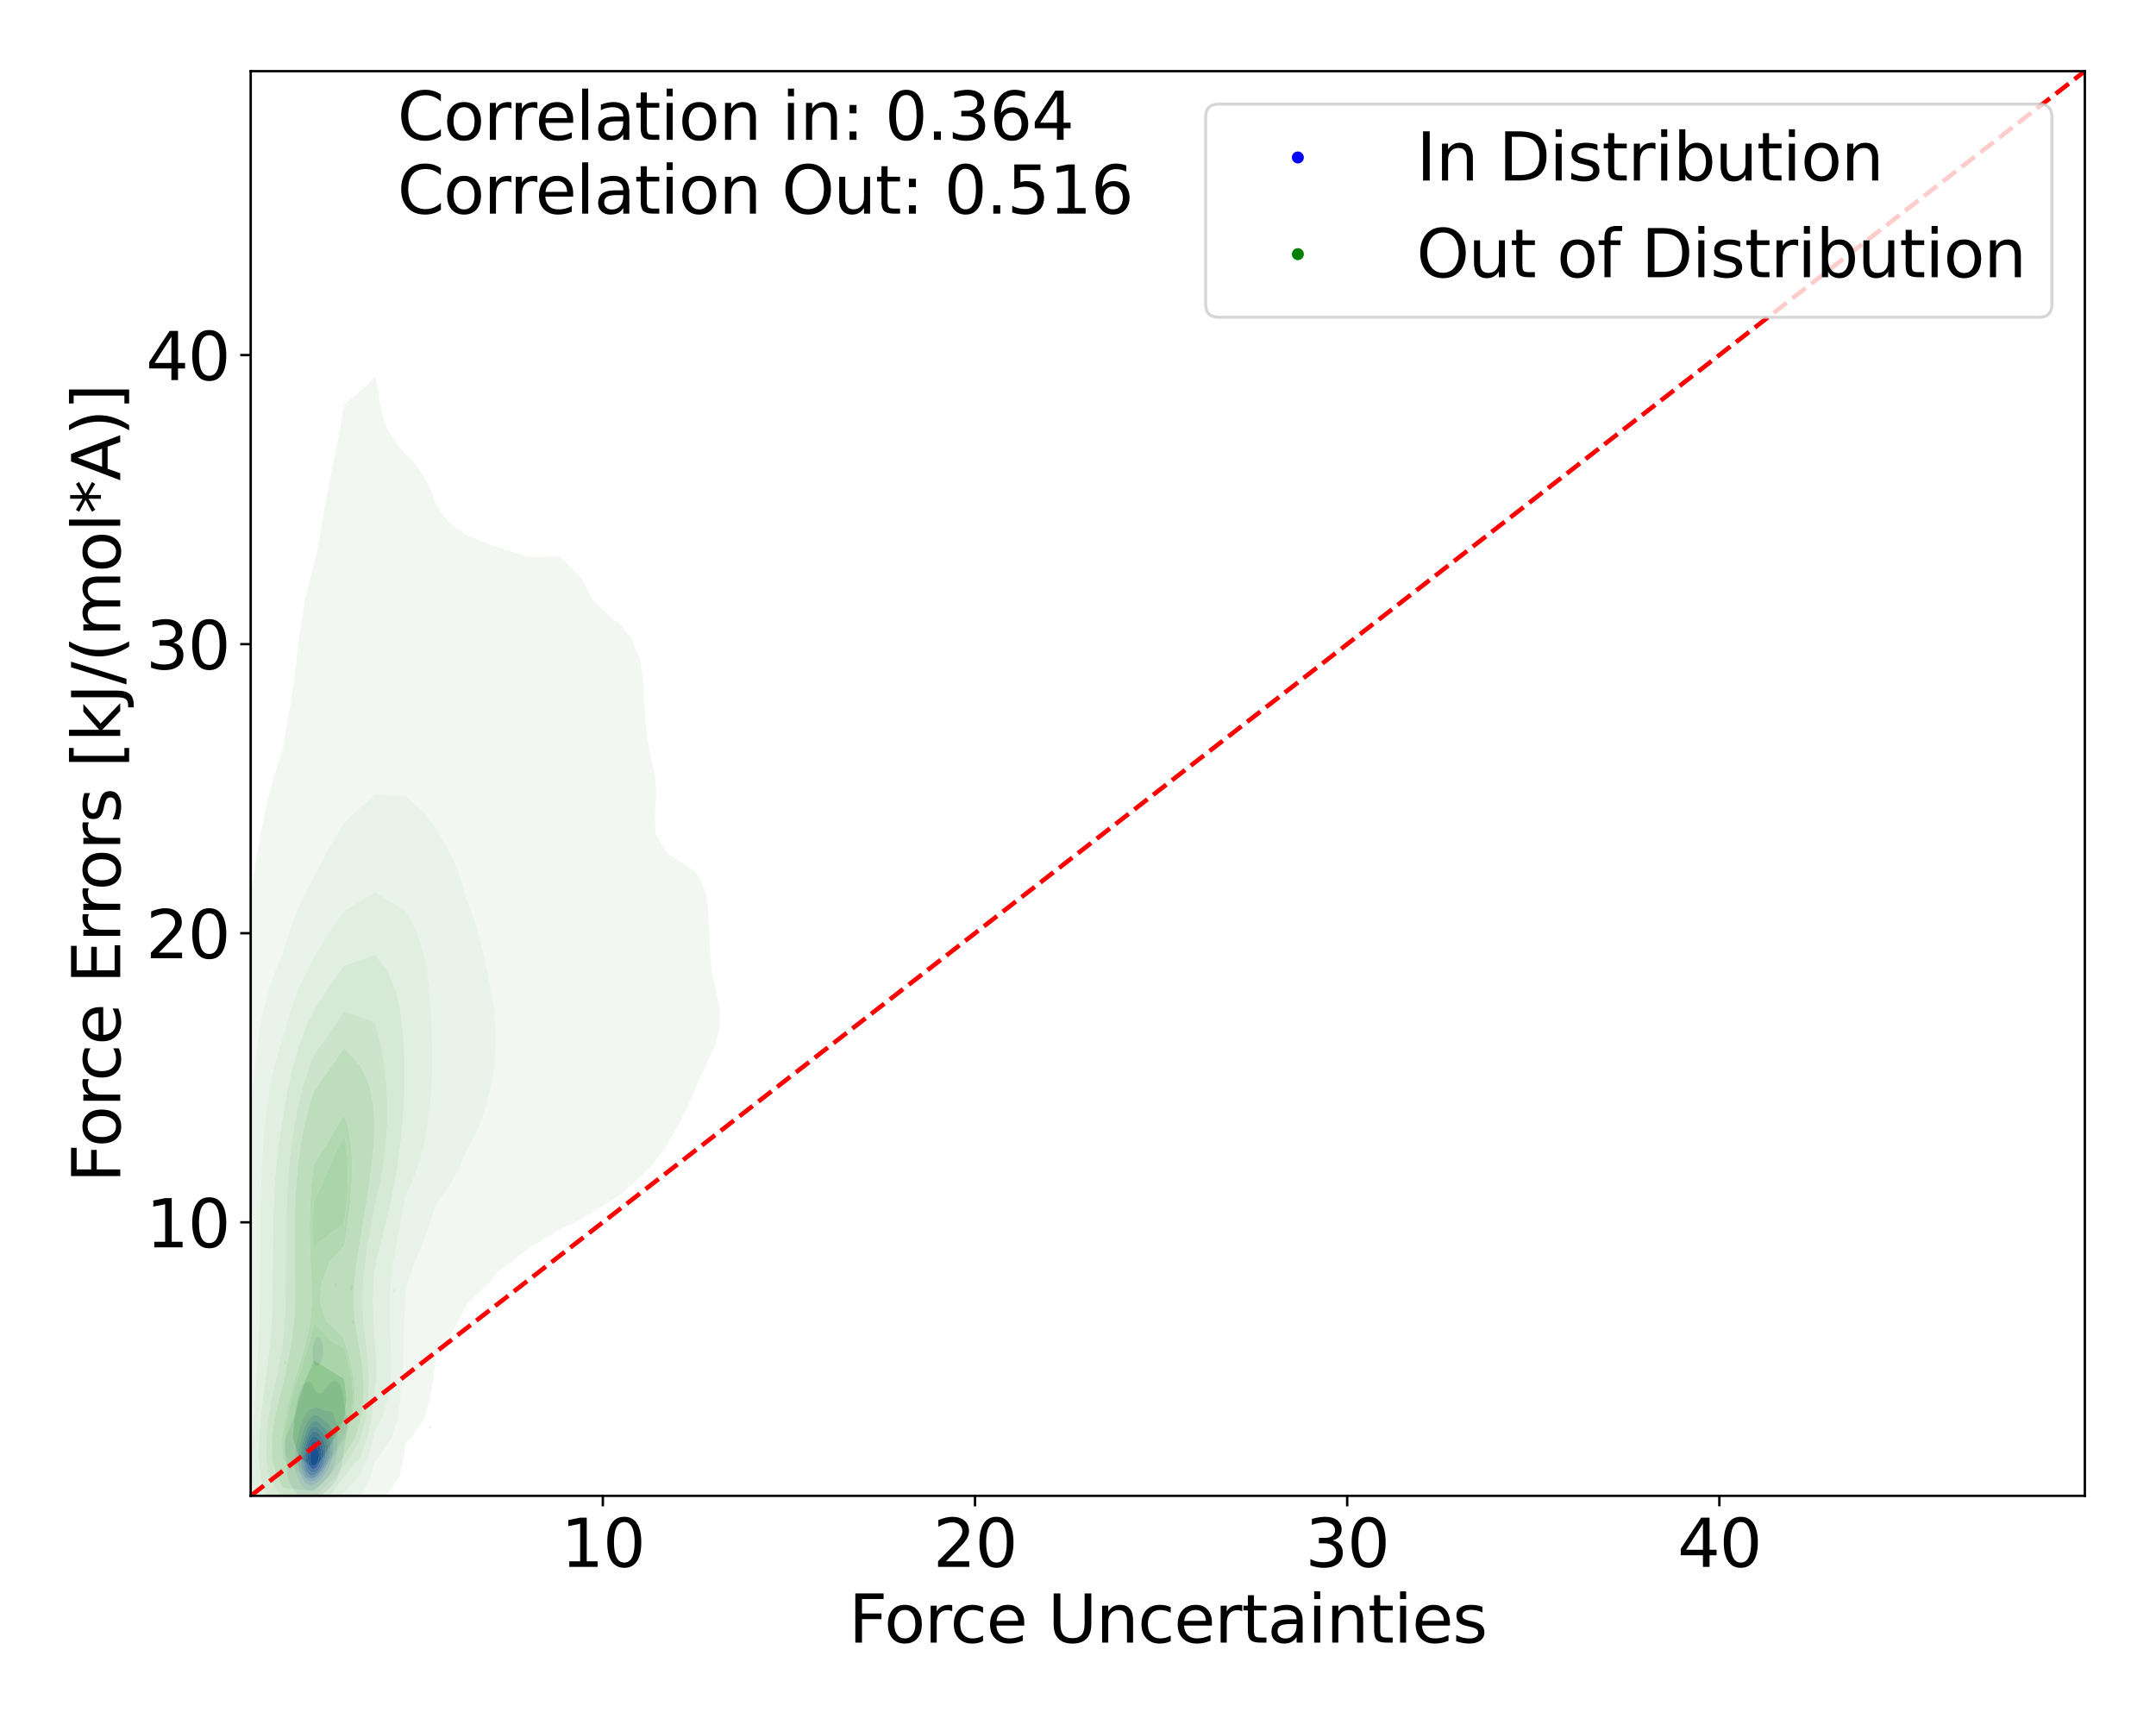 <?xml version="1.0" encoding="utf-8" standalone="no"?>
<!DOCTYPE svg PUBLIC "-//W3C//DTD SVG 1.1//EN"
  "http://www.w3.org/Graphics/SVG/1.1/DTD/svg11.dtd">
<svg xmlns:xlink="http://www.w3.org/1999/xlink" width="720pt" height="576pt" viewBox="0 0 720 576" xmlns="http://www.w3.org/2000/svg" version="1.1">
 <defs>
  <style type="text/css">*{stroke-linejoin: round; stroke-linecap: butt}</style>
 </defs>
 <g id="figure_1">
  <g id="patch_1">
   <path d="M 0 576 
L 720 576 
L 720 0 
L 0 0 
z
" style="fill: #ffffff"/>
  </g>
  <g id="axes_1">
   <g id="patch_2">
    <path d="M 83.72 499.48 
L 696.24 499.48 
L 696.24 23.76 
L 83.72 23.76 
z
" style="fill: #ffffff"/>
   </g>
   <g id="QuadContourSet_1">
    <path d="M 102.777 501.196 
L 103.076 501.217 
L 103.376 501.213 
L 103.59 501.191 
L 103.675 501.184 
L 103.975 501.138 
L 104.274 501.068 
L 104.574 500.97 
L 104.873 500.842 
L 105.066 500.741 
L 105.173 500.693 
L 105.472 500.536 
L 105.772 500.343 
L 105.847 500.29 
L 106.071 500.15 
L 106.371 499.935 
L 106.493 499.839 
L 106.67 499.716 
L 106.97 499.485 
L 107.088 499.388 
L 107.269 499.255 
L 107.569 499.017 
L 107.666 498.938 
L 107.868 498.787 
L 108.168 498.546 
L 108.24 498.487 
L 108.467 498.318 
L 108.767 498.072 
L 108.81 498.036 
L 109.066 497.841 
L 109.363 497.586 
L 109.366 497.583 
L 109.666 497.339 
L 109.887 497.135 
L 109.965 497.067 
L 110.265 496.787 
L 110.365 496.684 
L 110.564 496.49 
L 110.797 496.234 
L 110.864 496.162 
L 111.163 495.809 
L 111.184 495.783 
L 111.463 495.432 
L 111.536 495.332 
L 111.762 495.015 
L 111.851 494.882 
L 112.062 494.552 
L 112.135 494.431 
L 112.361 494.034 
L 112.391 493.98 
L 112.626 493.529 
L 112.661 493.457 
L 112.843 493.079 
L 112.96 492.803 
L 113.037 492.628 
L 113.214 492.177 
L 113.26 492.047 
L 113.38 491.727 
L 113.525 491.276 
L 113.559 491.159 
L 113.666 490.825 
L 113.79 490.375 
L 113.859 490.085 
L 113.902 489.924 
L 114.012 489.473 
L 114.105 489.023 
L 114.158 488.729 
L 114.192 488.572 
L 114.279 488.121 
L 114.355 487.67 
L 114.423 487.22 
L 114.458 486.966 
L 114.491 486.769 
L 114.561 486.318 
L 114.626 485.868 
L 114.687 485.417 
L 114.745 484.966 
L 114.757 484.872 
L 114.813 484.516 
L 114.882 484.065 
L 114.949 483.614 
L 115.014 483.164 
L 115.057 482.86 
L 115.082 482.713 
L 115.159 482.262 
L 115.233 481.811 
L 115.304 481.361 
L 115.356 481.011 
L 115.374 480.91 
L 115.453 480.459 
L 115.525 480.009 
L 115.592 479.558 
L 115.653 479.107 
L 115.656 479.084 
L 115.72 478.657 
L 115.779 478.206 
L 115.83 477.755 
L 115.874 477.305 
L 115.91 476.854 
L 115.937 476.403 
L 115.955 475.982 
L 115.957 475.952 
L 115.969 475.502 
L 115.969 475.051 
L 115.958 474.6 
L 115.955 474.561 
L 115.935 474.15 
L 115.9 473.699 
L 115.85 473.248 
L 115.785 472.798 
L 115.704 472.347 
L 115.656 472.116 
L 115.612 471.896 
L 115.512 471.446 
L 115.402 470.995 
L 115.356 470.812 
L 115.295 470.544 
L 115.192 470.093 
L 115.093 469.643 
L 115.057 469.466 
L 115.008 469.192 
L 114.934 468.741 
L 114.867 468.291 
L 114.804 467.84 
L 114.757 467.491 
L 114.745 467.389 
L 114.693 466.939 
L 114.637 466.488 
L 114.575 466.037 
L 114.503 465.587 
L 114.458 465.34 
L 114.422 465.136 
L 114.328 464.685 
L 114.213 464.235 
L 114.158 464.05 
L 114.077 463.784 
L 113.91 463.333 
L 113.859 463.212 
L 113.707 462.882 
L 113.559 462.607 
L 113.452 462.432 
L 113.26 462.15 
L 113.12 461.981 
L 112.96 461.8 
L 112.661 461.542 
L 112.643 461.53 
L 112.361 461.352 
L 112.062 461.234 
L 111.762 461.18 
L 111.463 461.186 
L 111.163 461.251 
L 110.864 461.373 
L 110.608 461.53 
L 110.564 461.556 
L 110.265 461.787 
L 110.067 461.981 
L 109.965 462.079 
L 109.666 462.423 
L 109.659 462.432 
L 109.366 462.808 
L 109.313 462.882 
L 109.066 463.227 
L 108.993 463.333 
L 108.767 463.66 
L 108.679 463.784 
L 108.467 464.075 
L 108.342 464.235 
L 108.168 464.443 
L 107.932 464.685 
L 107.868 464.744 
L 107.569 464.958 
L 107.269 465.103 
L 107.135 465.136 
L 106.97 465.17 
L 106.67 465.172 
L 106.476 465.136 
L 106.371 465.112 
L 106.071 464.974 
L 105.772 464.765 
L 105.685 464.685 
L 105.472 464.441 
L 105.322 464.235 
L 105.173 463.99 
L 105.058 463.784 
L 104.873 463.416 
L 104.832 463.333 
L 104.618 462.882 
L 104.574 462.788 
L 104.387 462.432 
L 104.274 462.226 
L 104.104 461.981 
L 103.975 461.805 
L 103.675 461.532 
L 103.671 461.53 
L 103.376 461.371 
L 103.076 461.312 
L 102.777 461.333 
L 102.477 461.423 
L 102.272 461.53 
L 102.178 461.575 
L 101.878 461.784 
L 101.666 461.981 
L 101.578 462.059 
L 101.279 462.4 
L 101.256 462.432 
L 100.979 462.812 
L 100.935 462.882 
L 100.68 463.308 
L 100.667 463.333 
L 100.436 463.784 
L 100.38 463.9 
L 100.232 464.235 
L 100.081 464.613 
L 100.053 464.685 
L 99.89 465.136 
L 99.781 465.478 
L 99.746 465.587 
L 99.613 466.037 
L 99.496 466.488 
L 99.482 466.547 
L 99.383 466.939 
L 99.282 467.389 
L 99.191 467.84 
L 99.182 467.887 
L 99.099 468.291 
L 99.014 468.741 
L 98.934 469.192 
L 98.883 469.492 
L 98.854 469.643 
L 98.77 470.093 
L 98.687 470.544 
L 98.604 470.995 
L 98.583 471.104 
L 98.51 471.446 
L 98.411 471.896 
L 98.31 472.347 
L 98.284 472.456 
L 98.193 472.798 
L 98.069 473.248 
L 97.984 473.552 
L 97.938 473.699 
L 97.791 474.15 
L 97.685 474.473 
L 97.638 474.6 
L 97.47 475.051 
L 97.385 475.277 
L 97.292 475.502 
L 97.11 475.952 
L 97.086 476.011 
L 96.913 476.403 
L 96.786 476.702 
L 96.717 476.854 
L 96.521 477.305 
L 96.487 477.387 
L 96.324 477.755 
L 96.187 478.091 
L 96.138 478.206 
L 95.959 478.657 
L 95.888 478.853 
L 95.791 479.107 
L 95.639 479.558 
L 95.588 479.726 
L 95.498 480.009 
L 95.374 480.459 
L 95.289 480.823 
L 95.267 480.91 
L 95.171 481.361 
L 95.095 481.811 
L 95.036 482.262 
L 94.994 482.713 
L 94.989 482.808 
L 94.968 483.164 
L 94.961 483.614 
L 94.974 484.065 
L 94.989 484.283 
L 95.005 484.516 
L 95.053 484.966 
L 95.117 485.417 
L 95.195 485.868 
L 95.283 486.318 
L 95.289 486.348 
L 95.363 486.769 
L 95.439 487.22 
L 95.508 487.67 
L 95.57 488.121 
L 95.588 488.271 
L 95.617 488.572 
L 95.655 489.023 
L 95.689 489.473 
L 95.722 489.924 
L 95.757 490.375 
L 95.795 490.825 
L 95.841 491.276 
L 95.888 491.65 
L 95.896 491.727 
L 95.954 492.177 
L 96.028 492.628 
L 96.122 493.079 
L 96.187 493.334 
L 96.234 493.529 
L 96.364 493.98 
L 96.487 494.325 
L 96.523 494.431 
L 96.705 494.882 
L 96.786 495.056 
L 96.914 495.332 
L 97.086 495.656 
L 97.153 495.783 
L 97.385 496.184 
L 97.413 496.234 
L 97.685 496.677 
L 97.689 496.684 
L 97.972 497.135 
L 97.984 497.154 
L 98.26 497.586 
L 98.284 497.622 
L 98.554 498.036 
L 98.583 498.079 
L 98.861 498.487 
L 98.883 498.518 
L 99.182 498.929 
L 99.189 498.938 
L 99.482 499.31 
L 99.55 499.388 
L 99.781 499.651 
L 99.974 499.839 
L 100.081 499.946 
L 100.38 500.203 
L 100.502 500.29 
L 100.68 500.426 
L 100.979 500.615 
L 101.232 500.741 
L 101.279 500.766 
L 101.578 500.908 
L 101.878 501.017 
L 102.178 501.099 
L 102.477 501.158 
L 102.746 501.191 
z
M 102.693 497.586 
L 102.477 497.519 
L 102.178 497.391 
L 101.878 497.217 
L 101.765 497.135 
L 101.578 497.003 
L 101.279 496.734 
L 101.231 496.684 
L 100.979 496.412 
L 100.838 496.234 
L 100.68 496.02 
L 100.522 495.783 
L 100.38 495.552 
L 100.254 495.332 
L 100.081 494.999 
L 100.02 494.882 
L 99.811 494.431 
L 99.781 494.361 
L 99.614 493.98 
L 99.482 493.638 
L 99.437 493.529 
L 99.268 493.079 
L 99.182 492.819 
L 99.114 492.628 
L 98.97 492.177 
L 98.883 491.863 
L 98.842 491.727 
L 98.724 491.276 
L 98.627 490.825 
L 98.583 490.58 
L 98.544 490.375 
L 98.474 489.924 
L 98.421 489.473 
L 98.384 489.023 
L 98.361 488.572 
L 98.35 488.121 
L 98.35 487.67 
L 98.359 487.22 
L 98.378 486.769 
L 98.404 486.318 
L 98.438 485.868 
L 98.479 485.417 
L 98.528 484.966 
L 98.583 484.526 
L 98.584 484.516 
L 98.637 484.065 
L 98.697 483.614 
L 98.763 483.164 
L 98.837 482.713 
L 98.883 482.456 
L 98.913 482.262 
L 98.988 481.811 
L 99.072 481.361 
L 99.165 480.91 
L 99.182 480.833 
L 99.254 480.459 
L 99.35 480.009 
L 99.456 479.558 
L 99.482 479.456 
L 99.56 479.107 
L 99.671 478.657 
L 99.781 478.25 
L 99.792 478.206 
L 99.909 477.755 
L 100.04 477.305 
L 100.081 477.17 
L 100.171 476.854 
L 100.311 476.403 
L 100.38 476.192 
L 100.456 475.952 
L 100.609 475.502 
L 100.68 475.304 
L 100.769 475.051 
L 100.94 474.6 
L 100.979 474.499 
L 101.117 474.15 
L 101.279 473.773 
L 101.311 473.699 
L 101.517 473.248 
L 101.578 473.122 
L 101.743 472.798 
L 101.878 472.549 
L 101.996 472.347 
L 102.178 472.054 
L 102.286 471.896 
L 102.477 471.632 
L 102.632 471.446 
L 102.777 471.277 
L 103.067 470.995 
L 103.076 470.987 
L 103.376 470.734 
L 103.666 470.544 
L 103.675 470.538 
L 103.975 470.367 
L 104.274 470.235 
L 104.574 470.137 
L 104.764 470.093 
L 104.873 470.066 
L 105.173 470.022 
L 105.472 470.008 
L 105.772 470.025 
L 106.071 470.072 
L 106.154 470.093 
L 106.371 470.146 
L 106.67 470.244 
L 106.97 470.365 
L 107.269 470.502 
L 107.361 470.544 
L 107.569 470.638 
L 107.868 470.766 
L 108.168 470.877 
L 108.467 470.964 
L 108.632 470.995 
L 108.767 471.02 
L 109.066 471.049 
L 109.366 471.062 
L 109.666 471.072 
L 109.965 471.099 
L 110.265 471.166 
L 110.564 471.306 
L 110.739 471.446 
L 110.864 471.55 
L 111.135 471.896 
L 111.163 471.934 
L 111.391 472.347 
L 111.463 472.49 
L 111.592 472.798 
L 111.762 473.248 
L 111.762 473.248 
L 111.911 473.699 
L 112.044 474.15 
L 112.062 474.213 
L 112.167 474.6 
L 112.279 475.051 
L 112.361 475.422 
L 112.379 475.502 
L 112.474 475.952 
L 112.556 476.403 
L 112.626 476.854 
L 112.661 477.118 
L 112.687 477.305 
L 112.738 477.755 
L 112.778 478.206 
L 112.807 478.657 
L 112.826 479.107 
L 112.836 479.558 
L 112.838 480.009 
L 112.832 480.459 
L 112.82 480.91 
L 112.801 481.361 
L 112.777 481.811 
L 112.747 482.262 
L 112.712 482.713 
L 112.672 483.164 
L 112.661 483.276 
L 112.631 483.614 
L 112.586 484.065 
L 112.536 484.516 
L 112.48 484.966 
L 112.418 485.417 
L 112.361 485.783 
L 112.349 485.868 
L 112.281 486.318 
L 112.203 486.769 
L 112.114 487.22 
L 112.062 487.458 
L 112.018 487.67 
L 111.916 488.121 
L 111.797 488.572 
L 111.762 488.69 
L 111.67 489.023 
L 111.526 489.473 
L 111.463 489.652 
L 111.369 489.924 
L 111.19 490.375 
L 111.163 490.437 
L 110.997 490.825 
L 110.864 491.102 
L 110.779 491.276 
L 110.564 491.674 
L 110.535 491.727 
L 110.266 492.177 
L 110.265 492.18 
L 109.971 492.628 
L 109.965 492.637 
L 109.666 493.054 
L 109.647 493.079 
L 109.366 493.442 
L 109.295 493.529 
L 109.066 493.805 
L 108.915 493.98 
L 108.767 494.149 
L 108.507 494.431 
L 108.467 494.474 
L 108.168 494.793 
L 108.082 494.882 
L 107.868 495.104 
L 107.635 495.332 
L 107.569 495.398 
L 107.269 495.689 
L 107.166 495.783 
L 106.97 495.97 
L 106.67 496.228 
L 106.663 496.234 
L 106.371 496.487 
L 106.108 496.684 
L 106.071 496.714 
L 105.772 496.935 
L 105.472 497.118 
L 105.441 497.135 
L 105.173 497.293 
L 104.873 497.434 
L 104.574 497.543 
L 104.414 497.586 
L 104.274 497.629 
L 103.975 497.689 
L 103.675 497.717 
L 103.376 497.715 
L 103.076 497.681 
L 102.777 497.613 
z
M 143.511 477.061 
L 143.651 476.854 
L 143.811 476.449 
L 143.819 476.403 
L 143.811 476.304 
L 143.511 476.019 
L 143.357 476.403 
L 143.324 476.854 
z
M 105.772 456.161 
L 106.001 456.122 
L 106.071 456.111 
L 106.371 455.931 
L 106.63 455.671 
L 106.67 455.63 
L 106.953 455.221 
L 106.97 455.195 
L 107.185 454.77 
L 107.269 454.585 
L 107.372 454.319 
L 107.522 453.869 
L 107.569 453.701 
L 107.641 453.418 
L 107.733 452.967 
L 107.805 452.517 
L 107.857 452.066 
L 107.868 451.902 
L 107.888 451.615 
L 107.901 451.164 
L 107.896 450.714 
L 107.875 450.263 
L 107.868 450.183 
L 107.836 449.812 
L 107.78 449.362 
L 107.706 448.911 
L 107.613 448.46 
L 107.569 448.281 
L 107.492 448.01 
L 107.336 447.559 
L 107.269 447.396 
L 107.114 447.108 
L 106.97 446.884 
L 106.733 446.658 
L 106.67 446.605 
L 106.371 446.506 
L 106.071 446.55 
L 105.886 446.658 
L 105.772 446.726 
L 105.472 447.036 
L 105.422 447.108 
L 105.173 447.497 
L 105.141 447.559 
L 104.934 448.01 
L 104.873 448.162 
L 104.77 448.46 
L 104.639 448.911 
L 104.574 449.185 
L 104.535 449.362 
L 104.457 449.812 
L 104.399 450.263 
L 104.36 450.714 
L 104.34 451.164 
L 104.337 451.615 
L 104.35 452.066 
L 104.379 452.517 
L 104.423 452.967 
L 104.481 453.418 
L 104.553 453.869 
L 104.574 453.976 
L 104.648 454.319 
L 104.765 454.77 
L 104.873 455.118 
L 104.915 455.221 
L 105.133 455.671 
L 105.173 455.742 
L 105.472 456.055 
L 105.654 456.122 
z
M 94.989 455.268 
L 95.289 455.418 
L 95.389 455.221 
L 95.493 454.77 
L 95.289 454.371 
L 95.067 454.77 
L 94.989 455.122 
L 94.98 455.221 
z
M 117.753 442.151 
L 118.052 441.987 
L 118.175 441.7 
L 118.276 441.249 
L 118.193 440.799 
L 118.052 440.657 
L 117.903 440.799 
L 117.753 440.999 
L 117.679 441.249 
L 117.637 441.7 
z
M 131.531 431.452 
L 131.635 431.334 
L 131.83 430.991 
L 131.855 430.883 
L 131.842 430.433 
L 131.83 430.401 
L 131.531 430.415 
L 131.521 430.433 
L 131.389 430.883 
L 131.424 431.334 
z
M 117.154 430.959 
L 117.342 430.883 
L 117.453 430.824 
L 117.627 430.433 
L 117.753 429.989 
L 117.754 429.982 
L 117.753 429.912 
L 117.731 429.531 
L 117.453 429.237 
L 117.154 429.499 
L 117.138 429.531 
L 117.001 429.982 
L 116.958 430.433 
L 117.09 430.883 
z
M 111.762 429.672 
L 112.062 429.584 
L 112.093 429.531 
L 112.259 429.081 
L 112.299 428.63 
L 112.062 428.275 
L 111.762 428.589 
L 111.746 428.63 
L 111.655 429.081 
L 111.688 429.531 
z
" clip-path="url(#p21d2674e1b)" style="fill: #e7e7f3"/>
    <path d="M 102.777 497.613 
L 103.076 497.681 
L 103.376 497.715 
L 103.675 497.717 
L 103.975 497.689 
L 104.274 497.629 
L 104.414 497.586 
L 104.574 497.543 
L 104.873 497.434 
L 105.173 497.293 
L 105.441 497.135 
L 105.472 497.118 
L 105.772 496.935 
L 106.071 496.714 
L 106.108 496.684 
L 106.371 496.487 
L 106.663 496.234 
L 106.67 496.228 
L 106.97 495.97 
L 107.166 495.783 
L 107.269 495.689 
L 107.569 495.398 
L 107.635 495.332 
L 107.868 495.104 
L 108.082 494.882 
L 108.168 494.793 
L 108.467 494.474 
L 108.507 494.431 
L 108.767 494.149 
L 108.915 493.98 
L 109.066 493.805 
L 109.295 493.529 
L 109.366 493.442 
L 109.647 493.079 
L 109.666 493.054 
L 109.965 492.637 
L 109.971 492.628 
L 110.265 492.18 
L 110.266 492.177 
L 110.535 491.727 
L 110.564 491.674 
L 110.779 491.276 
L 110.864 491.102 
L 110.997 490.825 
L 111.163 490.437 
L 111.19 490.375 
L 111.369 489.924 
L 111.463 489.652 
L 111.526 489.473 
L 111.67 489.023 
L 111.762 488.69 
L 111.797 488.572 
L 111.916 488.121 
L 112.018 487.67 
L 112.062 487.458 
L 112.114 487.22 
L 112.203 486.769 
L 112.281 486.318 
L 112.349 485.868 
L 112.361 485.783 
L 112.418 485.417 
L 112.48 484.966 
L 112.536 484.516 
L 112.586 484.065 
L 112.631 483.614 
L 112.661 483.276 
L 112.672 483.164 
L 112.712 482.713 
L 112.747 482.262 
L 112.777 481.811 
L 112.801 481.361 
L 112.82 480.91 
L 112.832 480.459 
L 112.838 480.009 
L 112.836 479.558 
L 112.826 479.107 
L 112.807 478.657 
L 112.778 478.206 
L 112.738 477.755 
L 112.687 477.305 
L 112.661 477.118 
L 112.626 476.854 
L 112.556 476.403 
L 112.474 475.952 
L 112.379 475.502 
L 112.361 475.422 
L 112.279 475.051 
L 112.167 474.6 
L 112.062 474.213 
L 112.044 474.15 
L 111.911 473.699 
L 111.762 473.248 
L 111.762 473.248 
L 111.592 472.798 
L 111.463 472.49 
L 111.391 472.347 
L 111.163 471.934 
L 111.135 471.896 
L 110.864 471.55 
L 110.739 471.446 
L 110.564 471.306 
L 110.265 471.166 
L 109.965 471.099 
L 109.666 471.072 
L 109.366 471.062 
L 109.066 471.049 
L 108.767 471.02 
L 108.632 470.995 
L 108.467 470.964 
L 108.168 470.877 
L 107.868 470.766 
L 107.569 470.638 
L 107.361 470.544 
L 107.269 470.502 
L 106.97 470.365 
L 106.67 470.244 
L 106.371 470.146 
L 106.154 470.093 
L 106.071 470.072 
L 105.772 470.025 
L 105.472 470.008 
L 105.173 470.022 
L 104.873 470.066 
L 104.764 470.093 
L 104.574 470.137 
L 104.274 470.235 
L 103.975 470.367 
L 103.675 470.538 
L 103.666 470.544 
L 103.376 470.734 
L 103.076 470.987 
L 103.067 470.995 
L 102.777 471.277 
L 102.632 471.446 
L 102.477 471.632 
L 102.286 471.896 
L 102.178 472.054 
L 101.996 472.347 
L 101.878 472.549 
L 101.743 472.798 
L 101.578 473.122 
L 101.517 473.248 
L 101.311 473.699 
L 101.279 473.773 
L 101.117 474.15 
L 100.979 474.499 
L 100.94 474.6 
L 100.769 475.051 
L 100.68 475.304 
L 100.609 475.502 
L 100.456 475.952 
L 100.38 476.192 
L 100.311 476.403 
L 100.171 476.854 
L 100.081 477.17 
L 100.04 477.305 
L 99.909 477.755 
L 99.792 478.206 
L 99.781 478.25 
L 99.671 478.657 
L 99.56 479.107 
L 99.482 479.456 
L 99.456 479.558 
L 99.35 480.009 
L 99.254 480.459 
L 99.182 480.833 
L 99.165 480.91 
L 99.072 481.361 
L 98.988 481.811 
L 98.913 482.262 
L 98.883 482.456 
L 98.837 482.713 
L 98.763 483.164 
L 98.697 483.614 
L 98.637 484.065 
L 98.584 484.516 
L 98.583 484.526 
L 98.528 484.966 
L 98.479 485.417 
L 98.438 485.868 
L 98.404 486.318 
L 98.378 486.769 
L 98.359 487.22 
L 98.35 487.67 
L 98.35 488.121 
L 98.361 488.572 
L 98.384 489.023 
L 98.421 489.473 
L 98.474 489.924 
L 98.544 490.375 
L 98.583 490.58 
L 98.627 490.825 
L 98.724 491.276 
L 98.842 491.727 
L 98.883 491.863 
L 98.97 492.177 
L 99.114 492.628 
L 99.182 492.819 
L 99.268 493.079 
L 99.437 493.529 
L 99.482 493.638 
L 99.614 493.98 
L 99.781 494.361 
L 99.811 494.431 
L 100.02 494.882 
L 100.081 494.999 
L 100.254 495.332 
L 100.38 495.552 
L 100.522 495.783 
L 100.68 496.02 
L 100.838 496.234 
L 100.979 496.412 
L 101.231 496.684 
L 101.279 496.734 
L 101.578 497.003 
L 101.765 497.135 
L 101.878 497.217 
L 102.178 497.391 
L 102.477 497.519 
L 102.693 497.586 
z
M 102.884 495.783 
L 102.777 495.743 
L 102.477 495.587 
L 102.178 495.373 
L 102.131 495.332 
L 101.878 495.103 
L 101.682 494.882 
L 101.578 494.757 
L 101.349 494.431 
L 101.279 494.322 
L 101.082 493.98 
L 100.979 493.778 
L 100.86 493.529 
L 100.68 493.099 
L 100.672 493.079 
L 100.502 492.628 
L 100.38 492.251 
L 100.356 492.177 
L 100.22 491.727 
L 100.104 491.276 
L 100.081 491.175 
L 99.995 490.825 
L 99.9 490.375 
L 99.821 489.924 
L 99.781 489.652 
L 99.753 489.473 
L 99.695 489.023 
L 99.651 488.572 
L 99.621 488.121 
L 99.604 487.67 
L 99.599 487.22 
L 99.605 486.769 
L 99.622 486.318 
L 99.65 485.868 
L 99.688 485.417 
L 99.736 484.966 
L 99.781 484.613 
L 99.792 484.516 
L 99.852 484.065 
L 99.92 483.614 
L 99.997 483.164 
L 100.081 482.725 
L 100.083 482.713 
L 100.167 482.262 
L 100.26 481.811 
L 100.363 481.361 
L 100.38 481.286 
L 100.464 480.91 
L 100.572 480.459 
L 100.68 480.05 
L 100.69 480.009 
L 100.806 479.558 
L 100.934 479.107 
L 100.979 478.955 
L 101.065 478.657 
L 101.204 478.206 
L 101.279 477.978 
L 101.351 477.755 
L 101.507 477.305 
L 101.578 477.11 
L 101.672 476.854 
L 101.852 476.403 
L 101.878 476.341 
L 102.043 475.952 
L 102.178 475.66 
L 102.253 475.502 
L 102.477 475.065 
L 102.485 475.051 
L 102.742 474.6 
L 102.777 474.542 
L 103.035 474.15 
L 103.076 474.09 
L 103.376 473.705 
L 103.381 473.699 
L 103.675 473.376 
L 103.817 473.248 
L 103.975 473.106 
L 104.274 472.893 
L 104.455 472.798 
L 104.574 472.733 
L 104.873 472.624 
L 105.173 472.568 
L 105.472 472.564 
L 105.772 472.611 
L 106.071 472.709 
L 106.256 472.798 
L 106.371 472.852 
L 106.67 473.032 
L 106.97 473.245 
L 106.975 473.248 
L 107.269 473.469 
L 107.563 473.699 
L 107.569 473.703 
L 107.868 473.927 
L 108.168 474.147 
L 108.172 474.15 
L 108.467 474.352 
L 108.767 474.558 
L 108.829 474.6 
L 109.066 474.769 
L 109.366 475.009 
L 109.413 475.051 
L 109.666 475.295 
L 109.841 475.502 
L 109.965 475.662 
L 110.153 475.952 
L 110.265 476.148 
L 110.39 476.403 
L 110.564 476.812 
L 110.58 476.854 
L 110.734 477.305 
L 110.864 477.755 
L 110.864 477.755 
L 110.973 478.206 
L 111.065 478.657 
L 111.142 479.107 
L 111.163 479.255 
L 111.207 479.558 
L 111.26 480.009 
L 111.302 480.459 
L 111.334 480.91 
L 111.356 481.361 
L 111.369 481.811 
L 111.372 482.262 
L 111.368 482.713 
L 111.354 483.164 
L 111.333 483.614 
L 111.303 484.065 
L 111.264 484.516 
L 111.215 484.966 
L 111.163 485.363 
L 111.157 485.417 
L 111.092 485.868 
L 111.017 486.318 
L 110.929 486.769 
L 110.864 487.056 
L 110.828 487.22 
L 110.719 487.67 
L 110.59 488.121 
L 110.564 488.204 
L 110.451 488.572 
L 110.291 489.023 
L 110.265 489.091 
L 110.118 489.473 
L 109.965 489.822 
L 109.921 489.924 
L 109.704 490.375 
L 109.666 490.449 
L 109.468 490.825 
L 109.366 491.001 
L 109.207 491.276 
L 109.066 491.5 
L 108.922 491.727 
L 108.767 491.956 
L 108.615 492.177 
L 108.467 492.381 
L 108.285 492.628 
L 108.168 492.78 
L 107.931 493.079 
L 107.868 493.155 
L 107.569 493.511 
L 107.553 493.529 
L 107.269 493.853 
L 107.15 493.98 
L 106.97 494.173 
L 106.708 494.431 
L 106.67 494.469 
L 106.371 494.749 
L 106.211 494.882 
L 106.071 495.002 
L 105.772 495.229 
L 105.612 495.332 
L 105.472 495.428 
L 105.173 495.6 
L 104.873 495.735 
L 104.733 495.783 
L 104.574 495.843 
L 104.274 495.919 
L 103.975 495.959 
L 103.675 495.963 
L 103.376 495.93 
L 103.076 495.857 
z
" clip-path="url(#p21d2674e1b)" style="fill: #d0d0f4"/>
    <path d="M 103.076 495.857 
L 103.376 495.93 
L 103.675 495.963 
L 103.975 495.959 
L 104.274 495.919 
L 104.574 495.843 
L 104.733 495.783 
L 104.873 495.735 
L 105.173 495.6 
L 105.472 495.428 
L 105.612 495.332 
L 105.772 495.229 
L 106.071 495.002 
L 106.211 494.882 
L 106.371 494.749 
L 106.67 494.469 
L 106.708 494.431 
L 106.97 494.173 
L 107.15 493.98 
L 107.269 493.853 
L 107.553 493.529 
L 107.569 493.511 
L 107.868 493.155 
L 107.931 493.079 
L 108.168 492.78 
L 108.285 492.628 
L 108.467 492.381 
L 108.615 492.177 
L 108.767 491.956 
L 108.922 491.727 
L 109.066 491.5 
L 109.207 491.276 
L 109.366 491.001 
L 109.468 490.825 
L 109.666 490.449 
L 109.704 490.375 
L 109.921 489.924 
L 109.965 489.822 
L 110.118 489.473 
L 110.265 489.091 
L 110.291 489.023 
L 110.451 488.572 
L 110.564 488.204 
L 110.59 488.121 
L 110.719 487.67 
L 110.828 487.22 
L 110.864 487.056 
L 110.929 486.769 
L 111.017 486.318 
L 111.092 485.868 
L 111.157 485.417 
L 111.163 485.363 
L 111.215 484.966 
L 111.264 484.516 
L 111.303 484.065 
L 111.333 483.614 
L 111.354 483.164 
L 111.368 482.713 
L 111.372 482.262 
L 111.369 481.811 
L 111.356 481.361 
L 111.334 480.91 
L 111.302 480.459 
L 111.26 480.009 
L 111.207 479.558 
L 111.163 479.255 
L 111.142 479.107 
L 111.065 478.657 
L 110.973 478.206 
L 110.864 477.755 
L 110.864 477.755 
L 110.734 477.305 
L 110.58 476.854 
L 110.564 476.812 
L 110.39 476.403 
L 110.265 476.148 
L 110.153 475.952 
L 109.965 475.662 
L 109.841 475.502 
L 109.666 475.295 
L 109.413 475.051 
L 109.366 475.009 
L 109.066 474.769 
L 108.829 474.6 
L 108.767 474.558 
L 108.467 474.352 
L 108.172 474.15 
L 108.168 474.147 
L 107.868 473.927 
L 107.569 473.703 
L 107.563 473.699 
L 107.269 473.469 
L 106.975 473.248 
L 106.97 473.245 
L 106.67 473.032 
L 106.371 472.852 
L 106.256 472.798 
L 106.071 472.709 
L 105.772 472.611 
L 105.472 472.564 
L 105.173 472.568 
L 104.873 472.624 
L 104.574 472.733 
L 104.455 472.798 
L 104.274 472.893 
L 103.975 473.106 
L 103.817 473.248 
L 103.675 473.376 
L 103.381 473.699 
L 103.376 473.705 
L 103.076 474.09 
L 103.035 474.15 
L 102.777 474.542 
L 102.742 474.6 
L 102.485 475.051 
L 102.477 475.065 
L 102.253 475.502 
L 102.178 475.66 
L 102.043 475.952 
L 101.878 476.341 
L 101.852 476.403 
L 101.672 476.854 
L 101.578 477.11 
L 101.507 477.305 
L 101.351 477.755 
L 101.279 477.978 
L 101.204 478.206 
L 101.065 478.657 
L 100.979 478.955 
L 100.934 479.107 
L 100.806 479.558 
L 100.69 480.009 
L 100.68 480.05 
L 100.572 480.459 
L 100.464 480.91 
L 100.38 481.286 
L 100.363 481.361 
L 100.26 481.811 
L 100.167 482.262 
L 100.083 482.713 
L 100.081 482.725 
L 99.997 483.164 
L 99.92 483.614 
L 99.852 484.065 
L 99.792 484.516 
L 99.781 484.613 
L 99.736 484.966 
L 99.688 485.417 
L 99.65 485.868 
L 99.622 486.318 
L 99.605 486.769 
L 99.599 487.22 
L 99.604 487.67 
L 99.621 488.121 
L 99.651 488.572 
L 99.695 489.023 
L 99.753 489.473 
L 99.781 489.652 
L 99.821 489.924 
L 99.9 490.375 
L 99.995 490.825 
L 100.081 491.175 
L 100.104 491.276 
L 100.22 491.727 
L 100.356 492.177 
L 100.38 492.251 
L 100.502 492.628 
L 100.672 493.079 
L 100.68 493.099 
L 100.86 493.529 
L 100.979 493.778 
L 101.082 493.98 
L 101.279 494.322 
L 101.349 494.431 
L 101.578 494.757 
L 101.682 494.882 
L 101.878 495.103 
L 102.131 495.332 
L 102.178 495.373 
L 102.477 495.587 
L 102.777 495.743 
L 102.884 495.783 
z
M 102.911 494.431 
L 102.777 494.354 
L 102.477 494.121 
L 102.336 493.98 
L 102.178 493.81 
L 101.964 493.529 
L 101.878 493.404 
L 101.685 493.079 
L 101.578 492.873 
L 101.462 492.628 
L 101.279 492.177 
L 101.279 492.177 
L 101.121 491.727 
L 100.989 491.276 
L 100.979 491.238 
L 100.871 490.825 
L 100.771 490.375 
L 100.687 489.924 
L 100.68 489.878 
L 100.611 489.473 
L 100.549 489.023 
L 100.501 488.572 
L 100.465 488.121 
L 100.441 487.67 
L 100.428 487.22 
L 100.428 486.769 
L 100.438 486.318 
L 100.459 485.868 
L 100.491 485.417 
L 100.534 484.966 
L 100.587 484.516 
L 100.65 484.065 
L 100.68 483.88 
L 100.72 483.614 
L 100.797 483.164 
L 100.884 482.713 
L 100.979 482.27 
L 100.981 482.262 
L 101.08 481.811 
L 101.188 481.361 
L 101.279 481.014 
L 101.305 480.91 
L 101.426 480.459 
L 101.558 480.009 
L 101.578 479.941 
L 101.694 479.558 
L 101.841 479.107 
L 101.878 479 
L 101.996 478.657 
L 102.164 478.206 
L 102.178 478.171 
L 102.343 477.755 
L 102.477 477.441 
L 102.538 477.305 
L 102.753 476.854 
L 102.777 476.806 
L 102.993 476.403 
L 103.076 476.256 
L 103.268 475.952 
L 103.376 475.789 
L 103.595 475.502 
L 103.675 475.399 
L 103.975 475.084 
L 104.014 475.051 
L 104.274 474.836 
L 104.574 474.66 
L 104.739 474.6 
L 104.873 474.551 
L 105.173 474.507 
L 105.472 474.53 
L 105.717 474.6 
L 105.772 474.616 
L 106.071 474.758 
L 106.371 474.952 
L 106.499 475.051 
L 106.67 475.185 
L 106.97 475.447 
L 107.029 475.502 
L 107.269 475.726 
L 107.505 475.952 
L 107.569 476.015 
L 107.868 476.31 
L 107.963 476.403 
L 108.168 476.614 
L 108.394 476.854 
L 108.467 476.936 
L 108.767 477.291 
L 108.777 477.305 
L 109.066 477.705 
L 109.099 477.755 
L 109.361 478.206 
L 109.366 478.216 
L 109.573 478.657 
L 109.666 478.888 
L 109.746 479.107 
L 109.889 479.558 
L 109.965 479.843 
L 110.006 480.009 
L 110.104 480.459 
L 110.183 480.91 
L 110.246 481.361 
L 110.265 481.533 
L 110.295 481.811 
L 110.33 482.262 
L 110.353 482.713 
L 110.364 483.164 
L 110.362 483.614 
L 110.348 484.065 
L 110.322 484.516 
L 110.283 484.966 
L 110.265 485.127 
L 110.233 485.417 
L 110.171 485.868 
L 110.095 486.318 
L 110.004 486.769 
L 109.965 486.932 
L 109.9 487.22 
L 109.78 487.67 
L 109.666 488.041 
L 109.642 488.121 
L 109.49 488.572 
L 109.366 488.891 
L 109.316 489.023 
L 109.125 489.473 
L 109.066 489.597 
L 108.915 489.924 
L 108.767 490.209 
L 108.682 490.375 
L 108.467 490.754 
L 108.427 490.825 
L 108.168 491.249 
L 108.151 491.276 
L 107.868 491.704 
L 107.853 491.727 
L 107.569 492.125 
L 107.53 492.177 
L 107.269 492.517 
L 107.179 492.628 
L 106.97 492.879 
L 106.791 493.079 
L 106.67 493.212 
L 106.371 493.512 
L 106.352 493.529 
L 106.071 493.789 
L 105.829 493.98 
L 105.772 494.027 
L 105.472 494.237 
L 105.173 494.406 
L 105.117 494.431 
L 104.873 494.546 
L 104.574 494.646 
L 104.274 494.706 
L 103.975 494.727 
L 103.675 494.706 
L 103.376 494.64 
L 103.076 494.524 
z
" clip-path="url(#p21d2674e1b)" style="fill: #b7b7f6"/>
    <path d="M 103.076 494.524 
L 103.376 494.64 
L 103.675 494.706 
L 103.975 494.727 
L 104.274 494.706 
L 104.574 494.646 
L 104.873 494.546 
L 105.117 494.431 
L 105.173 494.406 
L 105.472 494.237 
L 105.772 494.027 
L 105.829 493.98 
L 106.071 493.789 
L 106.352 493.529 
L 106.371 493.512 
L 106.67 493.212 
L 106.791 493.079 
L 106.97 492.879 
L 107.179 492.628 
L 107.269 492.517 
L 107.53 492.177 
L 107.569 492.125 
L 107.853 491.727 
L 107.868 491.704 
L 108.151 491.276 
L 108.168 491.249 
L 108.427 490.825 
L 108.467 490.754 
L 108.682 490.375 
L 108.767 490.209 
L 108.915 489.924 
L 109.066 489.597 
L 109.125 489.473 
L 109.316 489.023 
L 109.366 488.891 
L 109.49 488.572 
L 109.642 488.121 
L 109.666 488.041 
L 109.78 487.67 
L 109.9 487.22 
L 109.965 486.932 
L 110.004 486.769 
L 110.095 486.318 
L 110.171 485.868 
L 110.233 485.417 
L 110.265 485.127 
L 110.283 484.966 
L 110.322 484.516 
L 110.348 484.065 
L 110.362 483.614 
L 110.364 483.164 
L 110.353 482.713 
L 110.33 482.262 
L 110.295 481.811 
L 110.265 481.533 
L 110.246 481.361 
L 110.183 480.91 
L 110.104 480.459 
L 110.006 480.009 
L 109.965 479.843 
L 109.889 479.558 
L 109.746 479.107 
L 109.666 478.888 
L 109.573 478.657 
L 109.366 478.216 
L 109.361 478.206 
L 109.099 477.755 
L 109.066 477.705 
L 108.777 477.305 
L 108.767 477.291 
L 108.467 476.936 
L 108.394 476.854 
L 108.168 476.614 
L 107.963 476.403 
L 107.868 476.31 
L 107.569 476.015 
L 107.505 475.952 
L 107.269 475.726 
L 107.029 475.502 
L 106.97 475.447 
L 106.67 475.185 
L 106.499 475.051 
L 106.371 474.952 
L 106.071 474.758 
L 105.772 474.616 
L 105.717 474.6 
L 105.472 474.53 
L 105.173 474.507 
L 104.873 474.551 
L 104.739 474.6 
L 104.574 474.66 
L 104.274 474.836 
L 104.014 475.051 
L 103.975 475.084 
L 103.675 475.399 
L 103.595 475.502 
L 103.376 475.789 
L 103.268 475.952 
L 103.076 476.256 
L 102.993 476.403 
L 102.777 476.806 
L 102.753 476.854 
L 102.538 477.305 
L 102.477 477.441 
L 102.343 477.755 
L 102.178 478.171 
L 102.164 478.206 
L 101.996 478.657 
L 101.878 479 
L 101.841 479.107 
L 101.694 479.558 
L 101.578 479.941 
L 101.558 480.009 
L 101.426 480.459 
L 101.305 480.91 
L 101.279 481.014 
L 101.188 481.361 
L 101.08 481.811 
L 100.981 482.262 
L 100.979 482.27 
L 100.884 482.713 
L 100.797 483.164 
L 100.72 483.614 
L 100.68 483.88 
L 100.65 484.065 
L 100.587 484.516 
L 100.534 484.966 
L 100.491 485.417 
L 100.459 485.868 
L 100.438 486.318 
L 100.428 486.769 
L 100.428 487.22 
L 100.441 487.67 
L 100.465 488.121 
L 100.501 488.572 
L 100.549 489.023 
L 100.611 489.473 
L 100.68 489.878 
L 100.687 489.924 
L 100.771 490.375 
L 100.871 490.825 
L 100.979 491.238 
L 100.989 491.276 
L 101.121 491.727 
L 101.279 492.177 
L 101.279 492.177 
L 101.462 492.628 
L 101.578 492.873 
L 101.685 493.079 
L 101.878 493.404 
L 101.964 493.529 
L 102.178 493.81 
L 102.336 493.98 
L 102.477 494.121 
L 102.777 494.354 
L 102.911 494.431 
z
M 103.458 493.529 
L 103.376 493.499 
L 103.076 493.328 
L 102.777 493.081 
L 102.774 493.079 
L 102.477 492.741 
L 102.396 492.628 
L 102.178 492.279 
L 102.122 492.177 
L 101.91 491.727 
L 101.878 491.647 
L 101.739 491.276 
L 101.599 490.825 
L 101.578 490.747 
L 101.481 490.375 
L 101.383 489.924 
L 101.303 489.473 
L 101.279 489.307 
L 101.236 489.023 
L 101.182 488.572 
L 101.141 488.121 
L 101.114 487.67 
L 101.098 487.22 
L 101.094 486.769 
L 101.102 486.318 
L 101.122 485.868 
L 101.153 485.417 
L 101.195 484.966 
L 101.249 484.516 
L 101.279 484.304 
L 101.312 484.065 
L 101.384 483.614 
L 101.467 483.164 
L 101.561 482.713 
L 101.578 482.637 
L 101.663 482.262 
L 101.774 481.811 
L 101.878 481.426 
L 101.896 481.361 
L 102.026 480.91 
L 102.167 480.459 
L 102.178 480.427 
L 102.318 480.009 
L 102.477 479.572 
L 102.483 479.558 
L 102.662 479.107 
L 102.777 478.835 
L 102.858 478.657 
L 103.075 478.206 
L 103.076 478.204 
L 103.325 477.755 
L 103.376 477.668 
L 103.621 477.305 
L 103.675 477.226 
L 103.975 476.872 
L 103.994 476.854 
L 104.274 476.601 
L 104.574 476.416 
L 104.609 476.403 
L 104.873 476.309 
L 105.173 476.281 
L 105.472 476.329 
L 105.662 476.403 
L 105.772 476.446 
L 106.071 476.625 
L 106.365 476.854 
L 106.371 476.859 
L 106.67 477.133 
L 106.838 477.305 
L 106.97 477.443 
L 107.248 477.755 
L 107.269 477.78 
L 107.569 478.144 
L 107.618 478.206 
L 107.868 478.538 
L 107.954 478.657 
L 108.168 478.977 
L 108.251 479.107 
L 108.467 479.483 
L 108.508 479.558 
L 108.726 480.009 
L 108.767 480.104 
L 108.909 480.459 
L 109.061 480.91 
L 109.066 480.928 
L 109.186 481.361 
L 109.287 481.811 
L 109.366 482.262 
L 109.366 482.262 
L 109.426 482.713 
L 109.468 483.164 
L 109.493 483.614 
L 109.502 484.065 
L 109.495 484.516 
L 109.471 484.966 
L 109.432 485.417 
L 109.376 485.868 
L 109.366 485.932 
L 109.307 486.318 
L 109.22 486.769 
L 109.115 487.22 
L 109.066 487.397 
L 108.994 487.67 
L 108.855 488.121 
L 108.767 488.367 
L 108.696 488.572 
L 108.518 489.023 
L 108.467 489.137 
L 108.321 489.473 
L 108.168 489.787 
L 108.101 489.924 
L 107.868 490.357 
L 107.859 490.375 
L 107.594 490.825 
L 107.569 490.865 
L 107.302 491.276 
L 107.269 491.324 
L 106.978 491.727 
L 106.97 491.737 
L 106.67 492.112 
L 106.613 492.177 
L 106.371 492.447 
L 106.188 492.628 
L 106.071 492.743 
L 105.772 492.999 
L 105.661 493.079 
L 105.472 493.216 
L 105.173 493.392 
L 104.873 493.524 
L 104.855 493.529 
L 104.574 493.616 
L 104.274 493.663 
L 103.975 493.661 
L 103.675 493.608 
z
" clip-path="url(#p21d2674e1b)" style="fill: #9d9df7"/>
    <path d="M 103.675 493.608 
L 103.975 493.661 
L 104.274 493.663 
L 104.574 493.616 
L 104.855 493.529 
L 104.873 493.524 
L 105.173 493.392 
L 105.472 493.216 
L 105.661 493.079 
L 105.772 492.999 
L 106.071 492.743 
L 106.188 492.628 
L 106.371 492.447 
L 106.613 492.177 
L 106.67 492.112 
L 106.97 491.737 
L 106.978 491.727 
L 107.269 491.324 
L 107.302 491.276 
L 107.569 490.865 
L 107.594 490.825 
L 107.859 490.375 
L 107.868 490.357 
L 108.101 489.924 
L 108.168 489.787 
L 108.321 489.473 
L 108.467 489.137 
L 108.518 489.023 
L 108.696 488.572 
L 108.767 488.367 
L 108.855 488.121 
L 108.994 487.67 
L 109.066 487.397 
L 109.115 487.22 
L 109.22 486.769 
L 109.307 486.318 
L 109.366 485.932 
L 109.376 485.868 
L 109.432 485.417 
L 109.471 484.966 
L 109.495 484.516 
L 109.502 484.065 
L 109.493 483.614 
L 109.468 483.164 
L 109.426 482.713 
L 109.366 482.262 
L 109.366 482.262 
L 109.287 481.811 
L 109.186 481.361 
L 109.066 480.928 
L 109.061 480.91 
L 108.909 480.459 
L 108.767 480.104 
L 108.726 480.009 
L 108.508 479.558 
L 108.467 479.483 
L 108.251 479.107 
L 108.168 478.977 
L 107.954 478.657 
L 107.868 478.538 
L 107.618 478.206 
L 107.569 478.144 
L 107.269 477.78 
L 107.248 477.755 
L 106.97 477.443 
L 106.838 477.305 
L 106.67 477.133 
L 106.371 476.859 
L 106.365 476.854 
L 106.071 476.625 
L 105.772 476.446 
L 105.662 476.403 
L 105.472 476.329 
L 105.173 476.281 
L 104.873 476.309 
L 104.609 476.403 
L 104.574 476.416 
L 104.274 476.601 
L 103.994 476.854 
L 103.975 476.872 
L 103.675 477.226 
L 103.621 477.305 
L 103.376 477.668 
L 103.325 477.755 
L 103.076 478.204 
L 103.075 478.206 
L 102.858 478.657 
L 102.777 478.835 
L 102.662 479.107 
L 102.483 479.558 
L 102.477 479.572 
L 102.318 480.009 
L 102.178 480.427 
L 102.167 480.459 
L 102.026 480.91 
L 101.896 481.361 
L 101.878 481.426 
L 101.774 481.811 
L 101.663 482.262 
L 101.578 482.637 
L 101.561 482.713 
L 101.467 483.164 
L 101.384 483.614 
L 101.312 484.065 
L 101.279 484.304 
L 101.249 484.516 
L 101.195 484.966 
L 101.153 485.417 
L 101.122 485.868 
L 101.102 486.318 
L 101.094 486.769 
L 101.098 487.22 
L 101.114 487.67 
L 101.141 488.121 
L 101.182 488.572 
L 101.236 489.023 
L 101.279 489.307 
L 101.303 489.473 
L 101.383 489.924 
L 101.481 490.375 
L 101.578 490.747 
L 101.599 490.825 
L 101.739 491.276 
L 101.878 491.647 
L 101.91 491.727 
L 102.122 492.177 
L 102.178 492.279 
L 102.396 492.628 
L 102.477 492.741 
L 102.774 493.079 
L 102.777 493.081 
L 103.076 493.328 
L 103.376 493.499 
L 103.458 493.529 
z
M 103.711 492.628 
L 103.675 492.617 
L 103.376 492.453 
L 103.076 492.205 
L 103.05 492.177 
L 102.777 491.846 
L 102.698 491.727 
L 102.477 491.338 
L 102.447 491.276 
L 102.258 490.825 
L 102.178 490.593 
L 102.108 490.375 
L 101.988 489.924 
L 101.892 489.473 
L 101.878 489.394 
L 101.814 489.023 
L 101.754 488.572 
L 101.709 488.121 
L 101.678 487.67 
L 101.661 487.22 
L 101.656 486.769 
L 101.664 486.318 
L 101.684 485.868 
L 101.716 485.417 
L 101.76 484.966 
L 101.816 484.516 
L 101.878 484.109 
L 101.885 484.065 
L 101.964 483.614 
L 102.055 483.164 
L 102.158 482.713 
L 102.178 482.635 
L 102.273 482.262 
L 102.401 481.811 
L 102.477 481.561 
L 102.542 481.361 
L 102.697 480.91 
L 102.777 480.693 
L 102.87 480.459 
L 103.06 480.009 
L 103.076 479.971 
L 103.28 479.558 
L 103.376 479.372 
L 103.535 479.107 
L 103.675 478.882 
L 103.848 478.657 
L 103.975 478.495 
L 104.274 478.207 
L 104.275 478.206 
L 104.574 478.012 
L 104.873 477.908 
L 105.173 477.892 
L 105.472 477.958 
L 105.772 478.1 
L 105.923 478.206 
L 106.071 478.31 
L 106.371 478.579 
L 106.445 478.657 
L 106.67 478.899 
L 106.843 479.107 
L 106.97 479.266 
L 107.184 479.558 
L 107.269 479.68 
L 107.483 480.009 
L 107.569 480.15 
L 107.745 480.459 
L 107.868 480.697 
L 107.973 480.91 
L 108.167 481.361 
L 108.168 481.364 
L 108.329 481.811 
L 108.463 482.262 
L 108.467 482.281 
L 108.569 482.713 
L 108.651 483.164 
L 108.71 483.614 
L 108.746 484.065 
L 108.762 484.516 
L 108.759 484.966 
L 108.736 485.417 
L 108.694 485.868 
L 108.634 486.318 
L 108.554 486.769 
L 108.467 487.155 
L 108.454 487.22 
L 108.336 487.67 
L 108.197 488.121 
L 108.168 488.202 
L 108.038 488.572 
L 107.868 488.992 
L 107.856 489.023 
L 107.653 489.473 
L 107.569 489.64 
L 107.424 489.924 
L 107.269 490.199 
L 107.167 490.375 
L 106.97 490.686 
L 106.877 490.825 
L 106.67 491.114 
L 106.545 491.276 
L 106.371 491.489 
L 106.153 491.727 
L 106.071 491.813 
L 105.772 492.089 
L 105.657 492.177 
L 105.472 492.318 
L 105.173 492.498 
L 104.873 492.628 
L 104.873 492.628 
L 104.574 492.709 
L 104.274 492.737 
L 103.975 492.708 
z
" clip-path="url(#p21d2674e1b)" style="fill: #8282f8"/>
    <path d="M 103.975 492.708 
L 104.274 492.737 
L 104.574 492.709 
L 104.873 492.628 
L 104.873 492.628 
L 105.173 492.498 
L 105.472 492.318 
L 105.657 492.177 
L 105.772 492.089 
L 106.071 491.813 
L 106.153 491.727 
L 106.371 491.489 
L 106.545 491.276 
L 106.67 491.114 
L 106.877 490.825 
L 106.97 490.686 
L 107.167 490.375 
L 107.269 490.199 
L 107.424 489.924 
L 107.569 489.64 
L 107.653 489.473 
L 107.856 489.023 
L 107.868 488.992 
L 108.038 488.572 
L 108.168 488.202 
L 108.197 488.121 
L 108.336 487.67 
L 108.454 487.22 
L 108.467 487.155 
L 108.554 486.769 
L 108.634 486.318 
L 108.694 485.868 
L 108.736 485.417 
L 108.759 484.966 
L 108.762 484.516 
L 108.746 484.065 
L 108.71 483.614 
L 108.651 483.164 
L 108.569 482.713 
L 108.467 482.281 
L 108.463 482.262 
L 108.329 481.811 
L 108.168 481.364 
L 108.167 481.361 
L 107.973 480.91 
L 107.868 480.697 
L 107.745 480.459 
L 107.569 480.15 
L 107.483 480.009 
L 107.269 479.68 
L 107.184 479.558 
L 106.97 479.266 
L 106.843 479.107 
L 106.67 478.899 
L 106.445 478.657 
L 106.371 478.579 
L 106.071 478.31 
L 105.923 478.206 
L 105.772 478.1 
L 105.472 477.958 
L 105.173 477.892 
L 104.873 477.908 
L 104.574 478.012 
L 104.275 478.206 
L 104.274 478.207 
L 103.975 478.495 
L 103.848 478.657 
L 103.675 478.882 
L 103.535 479.107 
L 103.376 479.372 
L 103.28 479.558 
L 103.076 479.971 
L 103.06 480.009 
L 102.87 480.459 
L 102.777 480.693 
L 102.697 480.91 
L 102.542 481.361 
L 102.477 481.561 
L 102.401 481.811 
L 102.273 482.262 
L 102.178 482.635 
L 102.158 482.713 
L 102.055 483.164 
L 101.964 483.614 
L 101.885 484.065 
L 101.878 484.109 
L 101.816 484.516 
L 101.76 484.966 
L 101.716 485.417 
L 101.684 485.868 
L 101.664 486.318 
L 101.656 486.769 
L 101.661 487.22 
L 101.678 487.67 
L 101.709 488.121 
L 101.754 488.572 
L 101.814 489.023 
L 101.878 489.394 
L 101.892 489.473 
L 101.988 489.924 
L 102.108 490.375 
L 102.178 490.593 
L 102.258 490.825 
L 102.447 491.276 
L 102.477 491.338 
L 102.698 491.727 
L 102.777 491.846 
L 103.05 492.177 
L 103.076 492.205 
L 103.376 492.453 
L 103.675 492.617 
L 103.711 492.628 
z
M 104.118 491.727 
L 103.975 491.692 
L 103.675 491.539 
L 103.376 491.288 
L 103.365 491.276 
L 103.076 490.9 
L 103.031 490.825 
L 102.802 490.375 
L 102.777 490.313 
L 102.636 489.924 
L 102.506 489.473 
L 102.477 489.345 
L 102.409 489.023 
L 102.335 488.572 
L 102.28 488.121 
L 102.244 487.67 
L 102.223 487.22 
L 102.217 486.769 
L 102.226 486.318 
L 102.249 485.868 
L 102.285 485.417 
L 102.336 484.966 
L 102.399 484.516 
L 102.477 484.065 
L 102.477 484.065 
L 102.571 483.614 
L 102.678 483.164 
L 102.777 482.798 
L 102.801 482.713 
L 102.945 482.262 
L 103.076 481.885 
L 103.105 481.811 
L 103.293 481.361 
L 103.376 481.176 
L 103.514 480.91 
L 103.675 480.617 
L 103.782 480.459 
L 103.975 480.186 
L 104.141 480.009 
L 104.274 479.87 
L 104.574 479.664 
L 104.873 479.56 
L 104.948 479.558 
L 105.173 479.553 
L 105.192 479.558 
L 105.472 479.636 
L 105.772 479.803 
L 106.026 480.009 
L 106.071 480.047 
L 106.371 480.362 
L 106.45 480.459 
L 106.67 480.746 
L 106.782 480.91 
L 106.97 481.205 
L 107.06 481.361 
L 107.269 481.756 
L 107.296 481.811 
L 107.494 482.262 
L 107.569 482.459 
L 107.658 482.713 
L 107.791 483.164 
L 107.868 483.5 
L 107.893 483.614 
L 107.967 484.065 
L 108.015 484.516 
L 108.038 484.966 
L 108.037 485.417 
L 108.013 485.868 
L 107.966 486.318 
L 107.896 486.769 
L 107.868 486.903 
L 107.804 487.22 
L 107.69 487.67 
L 107.569 488.065 
L 107.552 488.121 
L 107.389 488.572 
L 107.269 488.859 
L 107.2 489.023 
L 106.982 489.473 
L 106.97 489.495 
L 106.728 489.924 
L 106.67 490.016 
L 106.43 490.375 
L 106.371 490.457 
L 106.073 490.825 
L 106.071 490.827 
L 105.772 491.132 
L 105.599 491.276 
L 105.472 491.378 
L 105.173 491.565 
L 104.873 491.693 
L 104.723 491.727 
L 104.574 491.76 
L 104.274 491.762 
z
" clip-path="url(#p21d2674e1b)" style="fill: #6767fa"/>
    <path d="M 104.274 491.762 
L 104.574 491.76 
L 104.723 491.727 
L 104.873 491.693 
L 105.173 491.565 
L 105.472 491.378 
L 105.599 491.276 
L 105.772 491.132 
L 106.071 490.827 
L 106.073 490.825 
L 106.371 490.457 
L 106.43 490.375 
L 106.67 490.016 
L 106.728 489.924 
L 106.97 489.495 
L 106.982 489.473 
L 107.2 489.023 
L 107.269 488.859 
L 107.389 488.572 
L 107.552 488.121 
L 107.569 488.065 
L 107.69 487.67 
L 107.804 487.22 
L 107.868 486.903 
L 107.896 486.769 
L 107.966 486.318 
L 108.013 485.868 
L 108.037 485.417 
L 108.038 484.966 
L 108.015 484.516 
L 107.967 484.065 
L 107.893 483.614 
L 107.868 483.5 
L 107.791 483.164 
L 107.658 482.713 
L 107.569 482.459 
L 107.494 482.262 
L 107.296 481.811 
L 107.269 481.756 
L 107.06 481.361 
L 106.97 481.205 
L 106.782 480.91 
L 106.67 480.746 
L 106.45 480.459 
L 106.371 480.362 
L 106.071 480.047 
L 106.026 480.009 
L 105.772 479.803 
L 105.472 479.636 
L 105.192 479.558 
L 105.173 479.553 
L 104.948 479.558 
L 104.873 479.56 
L 104.574 479.664 
L 104.274 479.87 
L 104.141 480.009 
L 103.975 480.186 
L 103.782 480.459 
L 103.675 480.617 
L 103.514 480.91 
L 103.376 481.176 
L 103.293 481.361 
L 103.105 481.811 
L 103.076 481.885 
L 102.945 482.262 
L 102.801 482.713 
L 102.777 482.798 
L 102.678 483.164 
L 102.571 483.614 
L 102.477 484.065 
L 102.477 484.065 
L 102.399 484.516 
L 102.336 484.966 
L 102.285 485.417 
L 102.249 485.868 
L 102.226 486.318 
L 102.217 486.769 
L 102.223 487.22 
L 102.244 487.67 
L 102.28 488.121 
L 102.335 488.572 
L 102.409 489.023 
L 102.477 489.345 
L 102.506 489.473 
L 102.636 489.924 
L 102.777 490.313 
L 102.802 490.375 
L 103.031 490.825 
L 103.076 490.9 
L 103.365 491.276 
L 103.376 491.288 
L 103.675 491.539 
L 103.975 491.692 
L 104.118 491.727 
z
M 103.744 490.375 
L 103.675 490.307 
L 103.406 489.924 
L 103.376 489.869 
L 103.2 489.473 
L 103.076 489.113 
L 103.05 489.023 
L 102.947 488.572 
L 102.873 488.121 
L 102.824 487.67 
L 102.796 487.22 
L 102.789 486.769 
L 102.8 486.318 
L 102.828 485.868 
L 102.874 485.417 
L 102.936 484.966 
L 103.016 484.516 
L 103.076 484.231 
L 103.115 484.065 
L 103.238 483.614 
L 103.376 483.176 
L 103.38 483.164 
L 103.562 482.713 
L 103.675 482.457 
L 103.782 482.262 
L 103.975 481.935 
L 104.072 481.811 
L 104.274 481.568 
L 104.537 481.361 
L 104.574 481.333 
L 104.873 481.22 
L 105.173 481.217 
L 105.472 481.317 
L 105.539 481.361 
L 105.772 481.516 
L 106.071 481.809 
L 106.074 481.811 
L 106.371 482.202 
L 106.409 482.262 
L 106.67 482.713 
L 106.67 482.713 
L 106.874 483.164 
L 106.97 483.416 
L 107.037 483.614 
L 107.161 484.065 
L 107.251 484.516 
L 107.269 484.651 
L 107.308 484.966 
L 107.334 485.417 
L 107.332 485.868 
L 107.302 486.318 
L 107.269 486.575 
L 107.244 486.769 
L 107.158 487.22 
L 107.046 487.67 
L 106.97 487.914 
L 106.903 488.121 
L 106.728 488.572 
L 106.67 488.699 
L 106.513 489.023 
L 106.371 489.28 
L 106.252 489.473 
L 106.071 489.737 
L 105.923 489.924 
L 105.772 490.098 
L 105.476 490.375 
L 105.472 490.378 
L 105.173 490.574 
L 104.873 490.699 
L 104.574 490.745 
L 104.274 490.705 
L 103.975 490.567 
z
" clip-path="url(#p21d2674e1b)" style="fill: #4a4afb"/>
    <path d="M 103.975 490.567 
L 104.274 490.705 
L 104.574 490.745 
L 104.873 490.699 
L 105.173 490.574 
L 105.472 490.378 
L 105.476 490.375 
L 105.772 490.098 
L 105.923 489.924 
L 106.071 489.737 
L 106.252 489.473 
L 106.371 489.28 
L 106.513 489.023 
L 106.67 488.699 
L 106.728 488.572 
L 106.903 488.121 
L 106.97 487.914 
L 107.046 487.67 
L 107.158 487.22 
L 107.244 486.769 
L 107.269 486.575 
L 107.302 486.318 
L 107.332 485.868 
L 107.334 485.417 
L 107.308 484.966 
L 107.269 484.651 
L 107.251 484.516 
L 107.161 484.065 
L 107.037 483.614 
L 106.97 483.416 
L 106.874 483.164 
L 106.67 482.713 
L 106.67 482.713 
L 106.409 482.262 
L 106.371 482.202 
L 106.074 481.811 
L 106.071 481.809 
L 105.772 481.516 
L 105.539 481.361 
L 105.472 481.317 
L 105.173 481.217 
L 104.873 481.22 
L 104.574 481.333 
L 104.537 481.361 
L 104.274 481.568 
L 104.072 481.811 
L 103.975 481.935 
L 103.782 482.262 
L 103.675 482.457 
L 103.562 482.713 
L 103.38 483.164 
L 103.376 483.176 
L 103.238 483.614 
L 103.115 484.065 
L 103.076 484.231 
L 103.016 484.516 
L 102.936 484.966 
L 102.874 485.417 
L 102.828 485.868 
L 102.8 486.318 
L 102.789 486.769 
L 102.796 487.22 
L 102.824 487.67 
L 102.873 488.121 
L 102.947 488.572 
L 103.05 489.023 
L 103.076 489.113 
L 103.2 489.473 
L 103.376 489.869 
L 103.406 489.924 
L 103.675 490.307 
L 103.744 490.375 
z
M 104.564 489.473 
L 104.274 489.337 
L 103.975 489.028 
L 103.972 489.023 
L 103.751 488.572 
L 103.675 488.352 
L 103.613 488.121 
L 103.532 487.67 
L 103.486 487.22 
L 103.471 486.769 
L 103.485 486.318 
L 103.525 485.868 
L 103.589 485.417 
L 103.675 484.983 
L 103.679 484.966 
L 103.815 484.516 
L 103.975 484.076 
L 103.98 484.065 
L 104.23 483.614 
L 104.274 483.543 
L 104.574 483.225 
L 104.692 483.164 
L 104.873 483.076 
L 105.173 483.071 
L 105.388 483.164 
L 105.472 483.202 
L 105.772 483.478 
L 105.872 483.614 
L 106.071 483.924 
L 106.14 484.065 
L 106.321 484.516 
L 106.371 484.68 
L 106.442 484.966 
L 106.514 485.417 
L 106.546 485.868 
L 106.539 486.318 
L 106.494 486.769 
L 106.414 487.22 
L 106.371 487.385 
L 106.288 487.67 
L 106.119 488.121 
L 106.071 488.226 
L 105.884 488.572 
L 105.772 488.75 
L 105.555 489.023 
L 105.472 489.113 
L 105.173 489.346 
L 104.873 489.473 
L 104.873 489.473 
L 104.574 489.477 
z
" clip-path="url(#p21d2674e1b)" style="fill: #2d2dfd"/>
    <path d="M 104.574 489.477 
L 104.873 489.473 
L 104.873 489.473 
L 105.173 489.346 
L 105.472 489.113 
L 105.555 489.023 
L 105.772 488.75 
L 105.884 488.572 
L 106.071 488.226 
L 106.119 488.121 
L 106.288 487.67 
L 106.371 487.385 
L 106.414 487.22 
L 106.494 486.769 
L 106.539 486.318 
L 106.546 485.868 
L 106.514 485.417 
L 106.442 484.966 
L 106.371 484.68 
L 106.321 484.516 
L 106.14 484.065 
L 106.071 483.924 
L 105.872 483.614 
L 105.772 483.478 
L 105.472 483.202 
L 105.388 483.164 
L 105.173 483.071 
L 104.873 483.076 
L 104.692 483.164 
L 104.574 483.225 
L 104.274 483.543 
L 104.23 483.614 
L 103.98 484.065 
L 103.975 484.076 
L 103.815 484.516 
L 103.679 484.966 
L 103.675 484.983 
L 103.589 485.417 
L 103.525 485.868 
L 103.485 486.318 
L 103.471 486.769 
L 103.486 487.22 
L 103.532 487.67 
L 103.613 488.121 
L 103.675 488.352 
L 103.751 488.572 
L 103.972 489.023 
L 103.975 489.028 
L 104.274 489.337 
L 104.564 489.473 
z
" clip-path="url(#p21d2674e1b)" style="fill: #0f0ffe"/>
   </g>
   <g id="QuadContourSet_2">
    <path d="M 84.296 529.405 
L 94.521 530.077 
L 102.547 525.739 
L 104.745 524.961 
L 112.689 519.227 
L 114.97 516.459 
L 119.75 512.716 
L 124.173 506.205 
L 125.195 502.747 
L 128.763 499.694 
L 133.373 493.182 
L 134.879 486.671 
L 135.42 482.025 
L 137.222 480.16 
L 141.703 473.648 
L 143.657 467.137 
L 144.705 460.626 
L 145.439 454.115 
L 145.644 452.263 
L 149.243 447.603 
L 153.162 441.092 
L 155.869 435.593 
L 156.986 434.581 
L 163.559 428.069 
L 166.094 424.87 
L 170.62 421.558 
L 176.319 416.864 
L 179.643 415.047 
L 186.544 410.712 
L 191.349 408.536 
L 196.768 405.468 
L 202.425 402.024 
L 206.993 399.022 
L 211.14 395.513 
L 217.218 389.614 
L 217.817 389.002 
L 222.702 382.49 
L 226.336 375.979 
L 227.443 373.776 
L 229.647 369.468 
L 232.429 362.957 
L 235.378 356.445 
L 237.667 351.663 
L 238.487 349.934 
L 240.328 343.423 
L 240.473 336.912 
L 239.016 330.4 
L 237.667 324.283 
L 237.608 323.889 
L 237.114 317.378 
L 236.855 310.866 
L 236.531 304.355 
L 235.725 297.844 
L 232.564 291.333 
L 227.443 287.821 
L 222.677 284.821 
L 218.889 278.31 
L 218.759 271.799 
L 219.101 265.287 
L 218.724 258.776 
L 217.218 252.322 
L 217.209 252.265 
L 216.062 245.754 
L 215.347 239.242 
L 215.045 232.731 
L 214.691 226.22 
L 213.598 219.708 
L 210.932 213.197 
L 206.993 208.254 
L 204.619 206.686 
L 197.846 200.175 
L 196.768 198.059 
L 194.542 193.663 
L 188.47 187.152 
L 186.544 185.909 
L 176.319 185.941 
L 166.094 182.641 
L 160.716 180.641 
L 155.869 178.736 
L 149.472 174.13 
L 145.644 168.594 
L 145.318 167.618 
L 142.815 161.107 
L 138.543 154.596 
L 135.42 151.568 
L 132.365 148.084 
L 128.491 141.573 
L 126.883 135.062 
L 126.011 128.551 
L 125.195 125.513 
L 122.632 128.551 
L 114.97 135.062 
L 114.97 135.062 
L 113.82 141.573 
L 112.631 148.084 
L 111.272 154.596 
L 109.91 161.107 
L 108.724 167.618 
L 107.671 174.13 
L 106.517 180.641 
L 105.109 187.152 
L 104.745 188.517 
L 103.49 193.663 
L 101.965 200.175 
L 100.763 206.686 
L 99.867 213.197 
L 99.113 219.708 
L 98.315 226.22 
L 97.361 232.731 
L 96.274 239.242 
L 95.181 245.754 
L 94.521 249.735 
L 93.739 252.265 
L 91.66 258.776 
L 89.847 265.287 
L 88.326 271.799 
L 87.032 278.31 
L 85.905 284.821 
L 84.916 291.333 
L 84.296 295.693 
L 83.475 297.844 
L 81.037 304.355 
L 79.106 310.866 
L 77.636 317.378 
L 76.539 323.889 
L 75.724 330.4 
L 75.111 336.912 
L 74.642 343.423 
L 74.283 349.934 
L 74.071 354.882 
L 73.698 356.445 
L 72.431 362.957 
L 71.561 369.468 
L 70.987 375.979 
L 70.636 382.49 
L 70.457 389.002 
L 70.406 395.513 
L 70.438 402.024 
L 70.516 408.536 
L 70.607 415.047 
L 70.669 421.558 
L 70.649 428.069 
L 70.515 434.581 
L 70.259 441.092 
L 69.899 447.603 
L 69.485 454.115 
L 69.099 460.626 
L 68.802 467.137 
L 68.597 473.648 
L 68.439 480.16 
L 68.311 486.671 
L 68.296 493.182 
L 68.585 499.694 
L 69.515 506.205 
L 71.789 512.716 
L 74.071 516.249 
L 74.766 519.227 
L 79.131 525.739 
z
M 84.666 512.716 
L 84.296 512.345 
L 79.935 506.205 
L 78.082 499.694 
L 77.427 493.182 
L 77.362 486.671 
L 77.637 480.16 
L 78.109 473.648 
L 78.657 467.137 
L 79.202 460.626 
L 79.707 454.115 
L 80.144 447.603 
L 80.483 441.092 
L 80.711 434.581 
L 80.85 428.069 
L 80.927 421.558 
L 80.969 415.047 
L 81.012 408.536 
L 81.101 402.024 
L 81.276 395.513 
L 81.567 389.002 
L 82.003 382.49 
L 82.634 375.979 
L 83.525 369.468 
L 84.296 365.262 
L 84.441 362.957 
L 84.975 356.445 
L 85.709 349.934 
L 86.702 343.423 
L 88.023 336.912 
L 89.754 330.4 
L 91.991 323.889 
L 94.521 318.016 
L 94.706 317.378 
L 96.662 310.866 
L 99.097 304.355 
L 102.114 297.844 
L 104.745 292.91 
L 105.564 291.333 
L 108.887 284.821 
L 112.729 278.31 
L 114.97 274.636 
L 117.905 271.799 
L 125.183 265.287 
L 125.195 265.277 
L 125.417 265.287 
L 135.42 265.696 
L 142.198 271.799 
L 145.644 276.676 
L 146.68 278.31 
L 150.377 284.821 
L 153.154 291.333 
L 155.183 297.844 
L 155.869 300.605 
L 157.439 304.355 
L 159.582 310.866 
L 161.221 317.378 
L 162.651 323.889 
L 163.97 330.4 
L 165.003 336.912 
L 165.539 343.423 
L 165.53 349.934 
L 165.022 356.445 
L 164.015 362.957 
L 162.428 369.468 
L 160.114 375.979 
L 156.82 382.49 
L 155.869 383.964 
L 153.947 389.002 
L 150.534 395.513 
L 145.644 402.024 
L 145.644 402.024 
L 143.569 408.536 
L 141.122 415.047 
L 138.546 421.558 
L 136.311 428.069 
L 135.42 431.75 
L 135.258 434.581 
L 135.034 441.092 
L 134.876 447.603 
L 134.684 454.115 
L 134.368 460.626 
L 133.826 467.137 
L 132.852 473.648 
L 130.908 480.16 
L 126.442 486.671 
L 125.195 488.011 
L 123.846 493.182 
L 120.48 499.694 
L 114.97 504.724 
L 113.768 506.205 
L 106.62 512.716 
L 104.745 514.12 
L 94.521 517.904 
z
" clip-path="url(#p21d2674e1b)" style="fill: #e6f1e6; fill-opacity: 0.5"/>
    <path d="M 94.521 517.904 
L 104.745 514.12 
L 106.62 512.716 
L 113.768 506.205 
L 114.97 504.724 
L 120.48 499.694 
L 123.846 493.182 
L 125.195 488.011 
L 126.442 486.671 
L 130.908 480.16 
L 132.852 473.648 
L 133.826 467.137 
L 134.368 460.626 
L 134.684 454.115 
L 134.876 447.603 
L 135.034 441.092 
L 135.258 434.581 
L 135.42 431.75 
L 136.311 428.069 
L 138.546 421.558 
L 141.122 415.047 
L 143.569 408.536 
L 145.644 402.024 
L 145.644 402.024 
L 150.534 395.513 
L 153.947 389.002 
L 155.869 383.964 
L 156.82 382.49 
L 160.114 375.979 
L 162.428 369.468 
L 164.015 362.957 
L 165.022 356.445 
L 165.53 349.934 
L 165.539 343.423 
L 165.003 336.912 
L 163.97 330.4 
L 162.651 323.889 
L 161.221 317.378 
L 159.582 310.866 
L 157.439 304.355 
L 155.869 300.605 
L 155.183 297.844 
L 153.154 291.333 
L 150.377 284.821 
L 146.68 278.31 
L 145.644 276.676 
L 142.198 271.799 
L 135.42 265.696 
L 125.417 265.287 
L 125.195 265.277 
L 125.183 265.287 
L 117.905 271.799 
L 114.97 274.636 
L 112.729 278.31 
L 108.887 284.821 
L 105.564 291.333 
L 104.745 292.91 
L 102.114 297.844 
L 99.097 304.355 
L 96.662 310.866 
L 94.706 317.378 
L 94.521 318.016 
L 91.991 323.889 
L 89.754 330.4 
L 88.023 336.912 
L 86.702 343.423 
L 85.709 349.934 
L 84.975 356.445 
L 84.441 362.957 
L 84.296 365.262 
L 83.525 369.468 
L 82.634 375.979 
L 82.003 382.49 
L 81.567 389.002 
L 81.276 395.513 
L 81.101 402.024 
L 81.012 408.536 
L 80.969 415.047 
L 80.927 421.558 
L 80.85 428.069 
L 80.711 434.581 
L 80.483 441.092 
L 80.144 447.603 
L 79.707 454.115 
L 79.202 460.626 
L 78.657 467.137 
L 78.109 473.648 
L 77.637 480.16 
L 77.362 486.671 
L 77.427 493.182 
L 78.082 499.694 
L 79.935 506.205 
L 84.296 512.345 
L 84.666 512.716 
z
M 88.025 506.205 
L 84.978 499.694 
L 84.296 493.959 
L 84.108 493.182 
L 83.894 486.671 
L 84.296 483.083 
L 84.383 480.16 
L 84.698 473.648 
L 85.088 467.137 
L 85.523 460.626 
L 85.953 454.115 
L 86.315 447.603 
L 86.567 441.092 
L 86.71 434.581 
L 86.779 428.069 
L 86.816 421.558 
L 86.851 415.047 
L 86.904 408.536 
L 86.998 402.024 
L 87.164 395.513 
L 87.429 389.002 
L 87.822 382.49 
L 88.376 375.979 
L 89.128 369.468 
L 90.136 362.957 
L 91.485 356.445 
L 93.3 349.934 
L 94.521 346.412 
L 95.263 343.423 
L 97.15 336.912 
L 99.514 330.4 
L 102.481 323.889 
L 104.745 319.612 
L 106.102 317.378 
L 110.149 310.866 
L 114.84 304.355 
L 114.97 304.172 
L 125.195 297.844 
L 135.42 304.064 
L 135.606 304.355 
L 139.07 310.866 
L 141.251 317.378 
L 142.561 323.889 
L 143.335 330.4 
L 143.831 336.912 
L 144.181 343.423 
L 144.387 349.934 
L 144.392 356.445 
L 144.151 362.957 
L 143.637 369.468 
L 142.802 375.979 
L 141.555 382.49 
L 139.77 389.002 
L 137.293 395.513 
L 135.42 399.379 
L 134.942 402.024 
L 133.735 408.536 
L 132.524 415.047 
L 131.412 421.558 
L 130.573 428.069 
L 130.177 434.581 
L 130.229 441.092 
L 130.505 447.603 
L 130.687 454.115 
L 130.495 460.626 
L 129.647 467.137 
L 127.624 473.648 
L 125.195 477.774 
L 124.746 480.16 
L 123.071 486.671 
L 119.855 493.182 
L 114.97 498.235 
L 113.824 499.694 
L 107.45 506.205 
L 104.745 508.334 
L 94.521 511.053 
z
" clip-path="url(#p21d2674e1b)" style="fill: #d7e9d7; fill-opacity: 0.5"/>
    <path d="M 94.521 511.053 
L 104.745 508.334 
L 107.45 506.205 
L 113.824 499.694 
L 114.97 498.235 
L 119.855 493.182 
L 123.071 486.671 
L 124.746 480.16 
L 125.195 477.774 
L 127.624 473.648 
L 129.647 467.137 
L 130.495 460.626 
L 130.687 454.115 
L 130.505 447.603 
L 130.229 441.092 
L 130.177 434.581 
L 130.573 428.069 
L 131.412 421.558 
L 132.524 415.047 
L 133.735 408.536 
L 134.942 402.024 
L 135.42 399.379 
L 137.293 395.513 
L 139.77 389.002 
L 141.555 382.49 
L 142.802 375.979 
L 143.637 369.468 
L 144.151 362.957 
L 144.392 356.445 
L 144.387 349.934 
L 144.181 343.423 
L 143.831 336.912 
L 143.335 330.4 
L 142.561 323.889 
L 141.251 317.378 
L 139.07 310.866 
L 135.606 304.355 
L 135.42 304.064 
L 125.195 297.844 
L 114.97 304.172 
L 114.84 304.355 
L 110.149 310.866 
L 106.102 317.378 
L 104.745 319.612 
L 102.481 323.889 
L 99.514 330.4 
L 97.15 336.912 
L 95.263 343.423 
L 94.521 346.412 
L 93.3 349.934 
L 91.485 356.445 
L 90.136 362.957 
L 89.128 369.468 
L 88.376 375.979 
L 87.822 382.49 
L 87.429 389.002 
L 87.164 395.513 
L 86.998 402.024 
L 86.904 408.536 
L 86.851 415.047 
L 86.816 421.558 
L 86.779 428.069 
L 86.71 434.581 
L 86.567 441.092 
L 86.315 447.603 
L 85.953 454.115 
L 85.523 460.626 
L 85.088 467.137 
L 84.698 473.648 
L 84.383 480.16 
L 84.296 483.083 
L 83.894 486.671 
L 84.108 493.182 
L 84.296 493.959 
L 84.978 499.694 
L 88.025 506.205 
z
M 89.001 499.694 
L 86.931 493.182 
L 86.396 486.671 
L 86.518 480.16 
L 87.017 473.648 
L 87.776 467.137 
L 88.677 460.626 
L 89.553 454.115 
L 90.252 447.603 
L 90.702 441.092 
L 90.928 434.581 
L 91.019 428.069 
L 91.064 421.558 
L 91.125 415.047 
L 91.233 408.536 
L 91.42 402.024 
L 91.735 395.513 
L 92.234 389.002 
L 92.968 382.49 
L 93.982 375.979 
L 94.521 373.22 
L 95.055 369.468 
L 96.207 362.957 
L 97.68 356.445 
L 99.548 349.934 
L 101.924 343.423 
L 104.745 337.329 
L 105.026 336.912 
L 109.31 330.4 
L 113.932 323.889 
L 114.97 322.467 
L 125.195 318.827 
L 129.151 323.889 
L 132.05 330.4 
L 133.573 336.912 
L 134.423 343.423 
L 134.919 349.934 
L 135.149 356.445 
L 135.12 362.957 
L 134.851 369.468 
L 134.366 375.979 
L 133.675 382.49 
L 132.778 389.002 
L 131.669 395.513 
L 130.351 402.024 
L 128.837 408.536 
L 127.187 415.047 
L 125.583 421.558 
L 125.195 423.752 
L 124.771 428.069 
L 124.548 434.581 
L 124.744 441.092 
L 125.173 447.603 
L 125.195 447.985 
L 125.794 454.115 
L 125.755 460.626 
L 125.195 463.731 
L 124.964 467.137 
L 124.099 473.648 
L 122.702 480.16 
L 120.221 486.671 
L 114.97 493.182 
L 114.97 493.182 
L 109.853 499.694 
L 104.745 504.019 
L 94.521 505.588 
z
" clip-path="url(#p21d2674e1b)" style="fill: #c4e0c4; fill-opacity: 0.5"/>
    <path d="M 94.521 505.588 
L 104.745 504.019 
L 109.853 499.694 
L 114.97 493.182 
L 114.97 493.182 
L 120.221 486.671 
L 122.702 480.16 
L 124.099 473.648 
L 124.964 467.137 
L 125.195 463.731 
L 125.755 460.626 
L 125.794 454.115 
L 125.195 447.985 
L 125.173 447.603 
L 124.744 441.092 
L 124.548 434.581 
L 124.771 428.069 
L 125.195 423.752 
L 125.583 421.558 
L 127.187 415.047 
L 128.837 408.536 
L 130.351 402.024 
L 131.669 395.513 
L 132.778 389.002 
L 133.675 382.49 
L 134.366 375.979 
L 134.851 369.468 
L 135.12 362.957 
L 135.149 356.445 
L 134.919 349.934 
L 134.423 343.423 
L 133.573 336.912 
L 132.05 330.4 
L 129.151 323.889 
L 125.195 318.827 
L 114.97 322.467 
L 113.932 323.889 
L 109.31 330.4 
L 105.026 336.912 
L 104.745 337.329 
L 101.924 343.423 
L 99.548 349.934 
L 97.68 356.445 
L 96.207 362.957 
L 95.055 369.468 
L 94.521 373.22 
L 93.982 375.979 
L 92.968 382.49 
L 92.234 389.002 
L 91.735 395.513 
L 91.42 402.024 
L 91.233 408.536 
L 91.125 415.047 
L 91.064 421.558 
L 91.019 428.069 
L 90.928 434.581 
L 90.702 441.092 
L 90.252 447.603 
L 89.553 454.115 
L 88.677 460.626 
L 87.776 467.137 
L 87.017 473.648 
L 86.518 480.16 
L 86.396 486.671 
L 86.931 493.182 
L 89.001 499.694 
z
M 93.363 499.694 
L 89.857 493.182 
L 88.794 486.671 
L 88.833 480.16 
L 89.532 473.648 
L 90.692 467.137 
L 92.097 460.626 
L 93.457 454.115 
L 94.521 447.603 
L 94.521 447.603 
L 95.073 441.092 
L 95.342 434.581 
L 95.414 428.069 
L 95.421 421.558 
L 95.452 415.047 
L 95.544 408.536 
L 95.726 402.024 
L 96.036 395.513 
L 96.523 389.002 
L 97.231 382.49 
L 98.203 375.979 
L 99.487 369.468 
L 101.137 362.957 
L 103.214 356.445 
L 104.745 352.428 
L 106.487 349.934 
L 110.95 343.423 
L 114.97 337.654 
L 125.195 341.416 
L 125.839 343.423 
L 127.41 349.934 
L 128.497 356.445 
L 129.166 362.957 
L 129.431 369.468 
L 129.314 375.979 
L 128.841 382.49 
L 128.025 389.002 
L 126.872 395.513 
L 125.373 402.024 
L 125.195 402.689 
L 124.104 408.536 
L 122.961 415.047 
L 121.972 421.558 
L 121.265 428.069 
L 121.02 434.581 
L 121.354 441.092 
L 122.121 447.603 
L 122.89 454.115 
L 123.247 460.626 
L 123.027 467.137 
L 122.182 473.648 
L 120.485 480.16 
L 117.13 486.671 
L 114.97 489.349 
L 112.15 493.182 
L 105.548 499.694 
L 104.745 500.373 
L 94.521 500.93 
z
" clip-path="url(#p21d2674e1b)" style="fill: #add5ad; fill-opacity: 0.5"/>
    <path d="M 94.521 500.93 
L 104.745 500.373 
L 105.548 499.694 
L 112.15 493.182 
L 114.97 489.349 
L 117.13 486.671 
L 120.485 480.16 
L 122.182 473.648 
L 123.027 467.137 
L 123.247 460.626 
L 122.89 454.115 
L 122.121 447.603 
L 121.354 441.092 
L 121.02 434.581 
L 121.265 428.069 
L 121.972 421.558 
L 122.961 415.047 
L 124.104 408.536 
L 125.195 402.689 
L 125.373 402.024 
L 126.872 395.513 
L 128.025 389.002 
L 128.841 382.49 
L 129.314 375.979 
L 129.431 369.468 
L 129.166 362.957 
L 128.497 356.445 
L 127.41 349.934 
L 125.839 343.423 
L 125.195 341.416 
L 114.97 337.654 
L 110.95 343.423 
L 106.487 349.934 
L 104.745 352.428 
L 103.214 356.445 
L 101.137 362.957 
L 99.487 369.468 
L 98.203 375.979 
L 97.231 382.49 
L 96.523 389.002 
L 96.036 395.513 
L 95.726 402.024 
L 95.544 408.536 
L 95.452 415.047 
L 95.421 421.558 
L 95.414 428.069 
L 95.342 434.581 
L 95.073 441.092 
L 94.521 447.603 
L 94.521 447.603 
L 93.457 454.115 
L 92.097 460.626 
L 90.692 467.137 
L 89.532 473.648 
L 88.833 480.16 
L 88.794 486.671 
L 89.857 493.182 
L 93.363 499.694 
z
M 92.304 493.182 
L 90.8 486.671 
L 90.769 480.16 
L 91.636 473.648 
L 93.132 467.137 
L 94.521 462.003 
L 94.835 460.626 
L 96.172 454.115 
L 97.369 447.603 
L 98.192 441.092 
L 98.541 434.581 
L 98.549 428.069 
L 98.437 421.558 
L 98.365 415.047 
L 98.402 408.536 
L 98.579 402.024 
L 98.931 395.513 
L 99.509 389.002 
L 100.373 382.49 
L 101.582 375.979 
L 103.195 369.468 
L 104.745 364.455 
L 105.827 362.957 
L 110.457 356.445 
L 114.97 349.934 
L 120.751 356.445 
L 123.549 362.957 
L 124.781 369.468 
L 125.067 375.979 
L 124.775 382.49 
L 124.129 389.002 
L 123.265 395.513 
L 122.269 402.024 
L 121.199 408.536 
L 120.113 415.047 
L 119.1 421.558 
L 118.333 428.069 
L 118.069 434.581 
L 118.517 441.092 
L 119.567 447.603 
L 120.717 454.115 
L 121.419 460.626 
L 121.408 467.137 
L 120.579 473.648 
L 118.631 480.16 
L 114.97 486.17 
L 114.646 486.671 
L 109.791 493.182 
L 104.745 497.958 
L 94.521 496.895 
z
" clip-path="url(#p21d2674e1b)" style="fill: #98ca98; fill-opacity: 0.5"/>
    <path d="M 94.521 496.895 
L 104.745 497.958 
L 109.791 493.182 
L 114.646 486.671 
L 114.97 486.17 
L 118.631 480.16 
L 120.579 473.648 
L 121.408 467.137 
L 121.419 460.626 
L 120.717 454.115 
L 119.567 447.603 
L 118.517 441.092 
L 118.069 434.581 
L 118.333 428.069 
L 119.1 421.558 
L 120.113 415.047 
L 121.199 408.536 
L 122.269 402.024 
L 123.265 395.513 
L 124.129 389.002 
L 124.775 382.49 
L 125.067 375.979 
L 124.781 369.468 
L 123.549 362.957 
L 120.751 356.445 
L 114.97 349.934 
L 110.457 356.445 
L 105.827 362.957 
L 104.745 364.455 
L 103.195 369.468 
L 101.582 375.979 
L 100.373 382.49 
L 99.509 389.002 
L 98.931 395.513 
L 98.579 402.024 
L 98.402 408.536 
L 98.365 415.047 
L 98.437 421.558 
L 98.549 428.069 
L 98.541 434.581 
L 98.192 441.092 
L 97.369 447.603 
L 96.172 454.115 
L 94.835 460.626 
L 94.521 462.003 
L 93.132 467.137 
L 91.636 473.648 
L 90.769 480.16 
L 90.8 486.671 
L 92.304 493.182 
z
M 101.554 493.182 
L 94.521 487.363 
L 94.318 486.671 
L 94.165 480.16 
L 94.521 478.048 
L 95.194 473.648 
L 96.653 467.137 
L 98.446 460.626 
L 100.469 454.115 
L 102.365 447.603 
L 103.661 441.092 
L 104.152 434.581 
L 104.046 428.069 
L 103.726 421.558 
L 103.474 415.047 
L 103.413 408.536 
L 103.581 402.024 
L 104.007 395.513 
L 104.745 389.002 
L 104.745 389.002 
L 108.814 382.49 
L 112.698 375.979 
L 114.97 372.435 
L 116.157 375.979 
L 117.303 382.49 
L 117.638 389.002 
L 117.451 395.513 
L 116.908 402.024 
L 116.106 408.536 
L 115.117 415.047 
L 114.97 415.962 
L 110.03 421.558 
L 107.493 428.069 
L 106.88 434.581 
L 108.924 441.092 
L 114.97 447.051 
L 115.089 447.603 
L 116.905 454.115 
L 118.212 460.626 
L 118.568 467.137 
L 117.768 473.648 
L 115.379 480.16 
L 114.97 480.831 
L 111.194 486.671 
L 105.653 493.182 
L 104.745 494.042 
z
" clip-path="url(#p21d2674e1b)" style="fill: #7cbd7c; fill-opacity: 0.5"/>
    <path d="M 104.745 494.042 
L 105.653 493.182 
L 111.194 486.671 
L 114.97 480.831 
L 115.379 480.16 
L 117.768 473.648 
L 118.568 467.137 
L 118.212 460.626 
L 116.905 454.115 
L 115.089 447.603 
L 114.97 447.051 
L 108.924 441.092 
L 106.88 434.581 
L 107.493 428.069 
L 110.03 421.558 
L 114.97 415.962 
L 115.117 415.047 
L 116.106 408.536 
L 116.908 402.024 
L 117.451 395.513 
L 117.638 389.002 
L 117.303 382.49 
L 116.157 375.979 
L 114.97 372.435 
L 112.698 375.979 
L 108.814 382.49 
L 104.745 389.002 
L 104.745 389.002 
L 104.007 395.513 
L 103.581 402.024 
L 103.413 408.536 
L 103.474 415.047 
L 103.726 421.558 
L 104.046 428.069 
L 104.152 434.581 
L 103.661 441.092 
L 102.365 447.603 
L 100.469 454.115 
L 98.446 460.626 
L 96.653 467.137 
L 95.194 473.648 
L 94.521 478.048 
L 94.165 480.16 
L 94.318 486.671 
L 94.521 487.363 
L 101.554 493.182 
z
M 95.435 486.671 
L 94.937 480.16 
L 95.87 473.648 
L 97.345 467.137 
L 99.239 460.626 
L 101.412 454.115 
L 103.461 447.603 
L 104.745 441.587 
L 110.589 447.603 
L 114.97 450.213 
L 116.069 454.115 
L 117.508 460.626 
L 117.944 467.137 
L 117.152 473.648 
L 114.97 479.458 
L 114.628 480.16 
L 110.437 486.671 
L 104.745 493.182 
z
M 104.594 415.047 
L 104.512 408.536 
L 104.679 402.024 
L 104.745 401.032 
L 107.433 395.513 
L 110.202 389.002 
L 113.14 382.49 
L 114.97 379.113 
L 115.664 382.49 
L 116.215 389.002 
L 116.175 395.513 
L 115.732 402.024 
L 114.988 408.536 
L 114.97 408.656 
L 106.122 415.047 
L 104.745 418.469 
z
" clip-path="url(#p21d2674e1b)" style="fill: #67b267; fill-opacity: 0.5"/>
    <path d="M 104.745 493.182 
L 110.437 486.671 
L 114.628 480.16 
L 114.97 479.458 
L 117.152 473.648 
L 117.944 467.137 
L 117.508 460.626 
L 116.069 454.115 
L 114.97 450.213 
L 110.589 447.603 
L 104.745 441.587 
L 103.461 447.603 
L 101.412 454.115 
L 99.239 460.626 
L 97.345 467.137 
L 95.87 473.648 
L 94.937 480.16 
L 95.435 486.671 
z
M 99.816 486.671 
L 97.752 480.16 
L 98.264 473.648 
L 99.795 467.137 
L 102.041 460.626 
L 104.745 454.115 
L 114.97 460.425 
L 115.02 460.626 
L 115.741 467.137 
L 114.97 473.648 
L 114.97 473.649 
L 111.791 480.16 
L 107.759 486.671 
L 104.745 490.118 
z
M 104.745 418.469 
L 106.122 415.047 
L 114.97 408.656 
L 114.988 408.536 
L 115.732 402.024 
L 116.175 395.513 
L 116.215 389.002 
L 115.664 382.49 
L 114.97 379.113 
L 113.14 382.49 
L 110.202 389.002 
L 107.433 395.513 
L 104.745 401.032 
L 104.679 402.024 
L 104.512 408.536 
L 104.594 415.047 
z
" clip-path="url(#p21d2674e1b)" style="fill: #56aa56; fill-opacity: 0.5"/>
    <path d="M 104.745 490.118 
L 107.759 486.671 
L 111.791 480.16 
L 114.97 473.649 
L 114.97 473.648 
L 115.741 467.137 
L 115.02 460.626 
L 114.97 460.425 
L 104.745 454.115 
L 102.041 460.626 
L 99.795 467.137 
L 98.264 473.648 
L 97.752 480.16 
L 99.816 486.671 
z
" clip-path="url(#p21d2674e1b)" style="fill: #249224; fill-opacity: 0.5"/>
   </g>
   <g id="matplotlib.axis_1">
    <g id="xtick_1">
     <g id="line2d_1">
      <defs>
       <path id="me5ee994a0e" d="M 0 0 
L 0 3.5 
" style="stroke: #000000; stroke-width: 0.8"/>
      </defs>
      <g>
       <use xlink:href="#me5ee994a0e" x="201.319" y="499.48" style="stroke: #000000; stroke-width: 0.8"/>
      </g>
     </g>
     <g id="text_1">
      <!-- 10 -->
      <g transform="translate(187.321 523.197) scale(0.22 -0.22)">
       <defs>
        <path id="DejaVuSans-31" d="M 794 531 
L 1825 531 
L 1825 4091 
L 703 3866 
L 703 4441 
L 1819 4666 
L 2450 4666 
L 2450 531 
L 3481 531 
L 3481 0 
L 794 0 
L 794 531 
z
" transform="scale(0.016)"/>
        <path id="DejaVuSans-30" d="M 2034 4250 
Q 1547 4250 1301 3770 
Q 1056 3291 1056 2328 
Q 1056 1369 1301 889 
Q 1547 409 2034 409 
Q 2525 409 2770 889 
Q 3016 1369 3016 2328 
Q 3016 3291 2770 3770 
Q 2525 4250 2034 4250 
z
M 2034 4750 
Q 2819 4750 3233 4129 
Q 3647 3509 3647 2328 
Q 3647 1150 3233 529 
Q 2819 -91 2034 -91 
Q 1250 -91 836 529 
Q 422 1150 422 2328 
Q 422 3509 836 4129 
Q 1250 4750 2034 4750 
z
" transform="scale(0.016)"/>
       </defs>
       <use xlink:href="#DejaVuSans-31"/>
       <use xlink:href="#DejaVuSans-30" x="63.623"/>
      </g>
     </g>
    </g>
    <g id="xtick_2">
     <g id="line2d_2">
      <g>
       <use xlink:href="#me5ee994a0e" x="325.607" y="499.48" style="stroke: #000000; stroke-width: 0.8"/>
      </g>
     </g>
     <g id="text_2">
      <!-- 20 -->
      <g transform="translate(311.61 523.197) scale(0.22 -0.22)">
       <defs>
        <path id="DejaVuSans-32" d="M 1228 531 
L 3431 531 
L 3431 0 
L 469 0 
L 469 531 
Q 828 903 1448 1529 
Q 2069 2156 2228 2338 
Q 2531 2678 2651 2914 
Q 2772 3150 2772 3378 
Q 2772 3750 2511 3984 
Q 2250 4219 1831 4219 
Q 1534 4219 1204 4116 
Q 875 4013 500 3803 
L 500 4441 
Q 881 4594 1212 4672 
Q 1544 4750 1819 4750 
Q 2544 4750 2975 4387 
Q 3406 4025 3406 3419 
Q 3406 3131 3298 2873 
Q 3191 2616 2906 2266 
Q 2828 2175 2409 1742 
Q 1991 1309 1228 531 
z
" transform="scale(0.016)"/>
       </defs>
       <use xlink:href="#DejaVuSans-32"/>
       <use xlink:href="#DejaVuSans-30" x="63.623"/>
      </g>
     </g>
    </g>
    <g id="xtick_3">
     <g id="line2d_3">
      <g>
       <use xlink:href="#me5ee994a0e" x="449.896" y="499.48" style="stroke: #000000; stroke-width: 0.8"/>
      </g>
     </g>
     <g id="text_3">
      <!-- 30 -->
      <g transform="translate(435.898 523.197) scale(0.22 -0.22)">
       <defs>
        <path id="DejaVuSans-33" d="M 2597 2516 
Q 3050 2419 3304 2112 
Q 3559 1806 3559 1356 
Q 3559 666 3084 287 
Q 2609 -91 1734 -91 
Q 1441 -91 1130 -33 
Q 819 25 488 141 
L 488 750 
Q 750 597 1062 519 
Q 1375 441 1716 441 
Q 2309 441 2620 675 
Q 2931 909 2931 1356 
Q 2931 1769 2642 2001 
Q 2353 2234 1838 2234 
L 1294 2234 
L 1294 2753 
L 1863 2753 
Q 2328 2753 2575 2939 
Q 2822 3125 2822 3475 
Q 2822 3834 2567 4026 
Q 2313 4219 1838 4219 
Q 1578 4219 1281 4162 
Q 984 4106 628 3988 
L 628 4550 
Q 988 4650 1302 4700 
Q 1616 4750 1894 4750 
Q 2613 4750 3031 4423 
Q 3450 4097 3450 3541 
Q 3450 3153 3228 2886 
Q 3006 2619 2597 2516 
z
" transform="scale(0.016)"/>
       </defs>
       <use xlink:href="#DejaVuSans-33"/>
       <use xlink:href="#DejaVuSans-30" x="63.623"/>
      </g>
     </g>
    </g>
    <g id="xtick_4">
     <g id="line2d_4">
      <g>
       <use xlink:href="#me5ee994a0e" x="574.184" y="499.48" style="stroke: #000000; stroke-width: 0.8"/>
      </g>
     </g>
     <g id="text_4">
      <!-- 40 -->
      <g transform="translate(560.187 523.197) scale(0.22 -0.22)">
       <defs>
        <path id="DejaVuSans-34" d="M 2419 4116 
L 825 1625 
L 2419 1625 
L 2419 4116 
z
M 2253 4666 
L 3047 4666 
L 3047 1625 
L 3713 1625 
L 3713 1100 
L 3047 1100 
L 3047 0 
L 2419 0 
L 2419 1100 
L 313 1100 
L 313 1709 
L 2253 4666 
z
" transform="scale(0.016)"/>
       </defs>
       <use xlink:href="#DejaVuSans-34"/>
       <use xlink:href="#DejaVuSans-30" x="63.623"/>
      </g>
     </g>
    </g>
    <g id="text_5">
     <!-- Force Uncertainties -->
     <g transform="translate(283.426 548.488) scale(0.22 -0.22)">
      <defs>
       <path id="DejaVuSans-46" d="M 628 4666 
L 3309 4666 
L 3309 4134 
L 1259 4134 
L 1259 2759 
L 3109 2759 
L 3109 2228 
L 1259 2228 
L 1259 0 
L 628 0 
L 628 4666 
z
" transform="scale(0.016)"/>
       <path id="DejaVuSans-6f" d="M 1959 3097 
Q 1497 3097 1228 2736 
Q 959 2375 959 1747 
Q 959 1119 1226 758 
Q 1494 397 1959 397 
Q 2419 397 2687 759 
Q 2956 1122 2956 1747 
Q 2956 2369 2687 2733 
Q 2419 3097 1959 3097 
z
M 1959 3584 
Q 2709 3584 3137 3096 
Q 3566 2609 3566 1747 
Q 3566 888 3137 398 
Q 2709 -91 1959 -91 
Q 1206 -91 779 398 
Q 353 888 353 1747 
Q 353 2609 779 3096 
Q 1206 3584 1959 3584 
z
" transform="scale(0.016)"/>
       <path id="DejaVuSans-72" d="M 2631 2963 
Q 2534 3019 2420 3045 
Q 2306 3072 2169 3072 
Q 1681 3072 1420 2755 
Q 1159 2438 1159 1844 
L 1159 0 
L 581 0 
L 581 3500 
L 1159 3500 
L 1159 2956 
Q 1341 3275 1631 3429 
Q 1922 3584 2338 3584 
Q 2397 3584 2469 3576 
Q 2541 3569 2628 3553 
L 2631 2963 
z
" transform="scale(0.016)"/>
       <path id="DejaVuSans-63" d="M 3122 3366 
L 3122 2828 
Q 2878 2963 2633 3030 
Q 2388 3097 2138 3097 
Q 1578 3097 1268 2742 
Q 959 2388 959 1747 
Q 959 1106 1268 751 
Q 1578 397 2138 397 
Q 2388 397 2633 464 
Q 2878 531 3122 666 
L 3122 134 
Q 2881 22 2623 -34 
Q 2366 -91 2075 -91 
Q 1284 -91 818 406 
Q 353 903 353 1747 
Q 353 2603 823 3093 
Q 1294 3584 2113 3584 
Q 2378 3584 2631 3529 
Q 2884 3475 3122 3366 
z
" transform="scale(0.016)"/>
       <path id="DejaVuSans-65" d="M 3597 1894 
L 3597 1613 
L 953 1613 
Q 991 1019 1311 708 
Q 1631 397 2203 397 
Q 2534 397 2845 478 
Q 3156 559 3463 722 
L 3463 178 
Q 3153 47 2828 -22 
Q 2503 -91 2169 -91 
Q 1331 -91 842 396 
Q 353 884 353 1716 
Q 353 2575 817 3079 
Q 1281 3584 2069 3584 
Q 2775 3584 3186 3129 
Q 3597 2675 3597 1894 
z
M 3022 2063 
Q 3016 2534 2758 2815 
Q 2500 3097 2075 3097 
Q 1594 3097 1305 2825 
Q 1016 2553 972 2059 
L 3022 2063 
z
" transform="scale(0.016)"/>
       <path id="DejaVuSans-20" transform="scale(0.016)"/>
       <path id="DejaVuSans-55" d="M 556 4666 
L 1191 4666 
L 1191 1831 
Q 1191 1081 1462 751 
Q 1734 422 2344 422 
Q 2950 422 3222 751 
Q 3494 1081 3494 1831 
L 3494 4666 
L 4128 4666 
L 4128 1753 
Q 4128 841 3676 375 
Q 3225 -91 2344 -91 
Q 1459 -91 1007 375 
Q 556 841 556 1753 
L 556 4666 
z
" transform="scale(0.016)"/>
       <path id="DejaVuSans-6e" d="M 3513 2113 
L 3513 0 
L 2938 0 
L 2938 2094 
Q 2938 2591 2744 2837 
Q 2550 3084 2163 3084 
Q 1697 3084 1428 2787 
Q 1159 2491 1159 1978 
L 1159 0 
L 581 0 
L 581 3500 
L 1159 3500 
L 1159 2956 
Q 1366 3272 1645 3428 
Q 1925 3584 2291 3584 
Q 2894 3584 3203 3211 
Q 3513 2838 3513 2113 
z
" transform="scale(0.016)"/>
       <path id="DejaVuSans-74" d="M 1172 4494 
L 1172 3500 
L 2356 3500 
L 2356 3053 
L 1172 3053 
L 1172 1153 
Q 1172 725 1289 603 
Q 1406 481 1766 481 
L 2356 481 
L 2356 0 
L 1766 0 
Q 1100 0 847 248 
Q 594 497 594 1153 
L 594 3053 
L 172 3053 
L 172 3500 
L 594 3500 
L 594 4494 
L 1172 4494 
z
" transform="scale(0.016)"/>
       <path id="DejaVuSans-61" d="M 2194 1759 
Q 1497 1759 1228 1600 
Q 959 1441 959 1056 
Q 959 750 1161 570 
Q 1363 391 1709 391 
Q 2188 391 2477 730 
Q 2766 1069 2766 1631 
L 2766 1759 
L 2194 1759 
z
M 3341 1997 
L 3341 0 
L 2766 0 
L 2766 531 
Q 2569 213 2275 61 
Q 1981 -91 1556 -91 
Q 1019 -91 701 211 
Q 384 513 384 1019 
Q 384 1609 779 1909 
Q 1175 2209 1959 2209 
L 2766 2209 
L 2766 2266 
Q 2766 2663 2505 2880 
Q 2244 3097 1772 3097 
Q 1472 3097 1187 3025 
Q 903 2953 641 2809 
L 641 3341 
Q 956 3463 1253 3523 
Q 1550 3584 1831 3584 
Q 2591 3584 2966 3190 
Q 3341 2797 3341 1997 
z
" transform="scale(0.016)"/>
       <path id="DejaVuSans-69" d="M 603 3500 
L 1178 3500 
L 1178 0 
L 603 0 
L 603 3500 
z
M 603 4863 
L 1178 4863 
L 1178 4134 
L 603 4134 
L 603 4863 
z
" transform="scale(0.016)"/>
       <path id="DejaVuSans-73" d="M 2834 3397 
L 2834 2853 
Q 2591 2978 2328 3040 
Q 2066 3103 1784 3103 
Q 1356 3103 1142 2972 
Q 928 2841 928 2578 
Q 928 2378 1081 2264 
Q 1234 2150 1697 2047 
L 1894 2003 
Q 2506 1872 2764 1633 
Q 3022 1394 3022 966 
Q 3022 478 2636 193 
Q 2250 -91 1575 -91 
Q 1294 -91 989 -36 
Q 684 19 347 128 
L 347 722 
Q 666 556 975 473 
Q 1284 391 1588 391 
Q 1994 391 2212 530 
Q 2431 669 2431 922 
Q 2431 1156 2273 1281 
Q 2116 1406 1581 1522 
L 1381 1569 
Q 847 1681 609 1914 
Q 372 2147 372 2553 
Q 372 3047 722 3315 
Q 1072 3584 1716 3584 
Q 2034 3584 2315 3537 
Q 2597 3491 2834 3397 
z
" transform="scale(0.016)"/>
      </defs>
      <use xlink:href="#DejaVuSans-46"/>
      <use xlink:href="#DejaVuSans-6f" x="53.895"/>
      <use xlink:href="#DejaVuSans-72" x="115.076"/>
      <use xlink:href="#DejaVuSans-63" x="153.939"/>
      <use xlink:href="#DejaVuSans-65" x="208.92"/>
      <use xlink:href="#DejaVuSans-20" x="270.443"/>
      <use xlink:href="#DejaVuSans-55" x="302.23"/>
      <use xlink:href="#DejaVuSans-6e" x="375.424"/>
      <use xlink:href="#DejaVuSans-63" x="438.803"/>
      <use xlink:href="#DejaVuSans-65" x="493.783"/>
      <use xlink:href="#DejaVuSans-72" x="555.307"/>
      <use xlink:href="#DejaVuSans-74" x="596.42"/>
      <use xlink:href="#DejaVuSans-61" x="635.629"/>
      <use xlink:href="#DejaVuSans-69" x="696.908"/>
      <use xlink:href="#DejaVuSans-6e" x="724.691"/>
      <use xlink:href="#DejaVuSans-74" x="788.07"/>
      <use xlink:href="#DejaVuSans-69" x="827.279"/>
      <use xlink:href="#DejaVuSans-65" x="855.062"/>
      <use xlink:href="#DejaVuSans-73" x="916.586"/>
     </g>
    </g>
   </g>
   <g id="matplotlib.axis_2">
    <g id="ytick_1">
     <g id="line2d_5">
      <defs>
       <path id="m5ada1ba519" d="M 0 0 
L -3.5 0 
" style="stroke: #000000; stroke-width: 0.8"/>
      </defs>
      <g>
       <use xlink:href="#m5ada1ba519" x="83.72" y="408.146" style="stroke: #000000; stroke-width: 0.8"/>
      </g>
     </g>
     <g id="text_6">
      <!-- 10 -->
      <g transform="translate(48.725 416.504) scale(0.22 -0.22)">
       <use xlink:href="#DejaVuSans-31"/>
       <use xlink:href="#DejaVuSans-30" x="63.623"/>
      </g>
     </g>
    </g>
    <g id="ytick_2">
     <g id="line2d_6">
      <g>
       <use xlink:href="#m5ada1ba519" x="83.72" y="311.616" style="stroke: #000000; stroke-width: 0.8"/>
      </g>
     </g>
     <g id="text_7">
      <!-- 20 -->
      <g transform="translate(48.725 319.974) scale(0.22 -0.22)">
       <use xlink:href="#DejaVuSans-32"/>
       <use xlink:href="#DejaVuSans-30" x="63.623"/>
      </g>
     </g>
    </g>
    <g id="ytick_3">
     <g id="line2d_7">
      <g>
       <use xlink:href="#m5ada1ba519" x="83.72" y="215.086" style="stroke: #000000; stroke-width: 0.8"/>
      </g>
     </g>
     <g id="text_8">
      <!-- 30 -->
      <g transform="translate(48.725 223.444) scale(0.22 -0.22)">
       <use xlink:href="#DejaVuSans-33"/>
       <use xlink:href="#DejaVuSans-30" x="63.623"/>
      </g>
     </g>
    </g>
    <g id="ytick_4">
     <g id="line2d_8">
      <g>
       <use xlink:href="#m5ada1ba519" x="83.72" y="118.556" style="stroke: #000000; stroke-width: 0.8"/>
      </g>
     </g>
     <g id="text_9">
      <!-- 40 -->
      <g transform="translate(48.725 126.914) scale(0.22 -0.22)">
       <use xlink:href="#DejaVuSans-34"/>
       <use xlink:href="#DejaVuSans-30" x="63.623"/>
      </g>
     </g>
    </g>
    <g id="text_10">
     <!-- Force Errors [kJ/(mol*A)] -->
     <g transform="translate(40.15 394.913) rotate(-90) scale(0.22 -0.22)">
      <defs>
       <path id="DejaVuSans-45" d="M 628 4666 
L 3578 4666 
L 3578 4134 
L 1259 4134 
L 1259 2753 
L 3481 2753 
L 3481 2222 
L 1259 2222 
L 1259 531 
L 3634 531 
L 3634 0 
L 628 0 
L 628 4666 
z
" transform="scale(0.016)"/>
       <path id="DejaVuSans-5b" d="M 550 4863 
L 1875 4863 
L 1875 4416 
L 1125 4416 
L 1125 -397 
L 1875 -397 
L 1875 -844 
L 550 -844 
L 550 4863 
z
" transform="scale(0.016)"/>
       <path id="DejaVuSans-6b" d="M 581 4863 
L 1159 4863 
L 1159 1991 
L 2875 3500 
L 3609 3500 
L 1753 1863 
L 3688 0 
L 2938 0 
L 1159 1709 
L 1159 0 
L 581 0 
L 581 4863 
z
" transform="scale(0.016)"/>
       <path id="DejaVuSans-4a" d="M 628 4666 
L 1259 4666 
L 1259 325 
Q 1259 -519 939 -900 
Q 619 -1281 -91 -1281 
L -331 -1281 
L -331 -750 
L -134 -750 
Q 284 -750 456 -515 
Q 628 -281 628 325 
L 628 4666 
z
" transform="scale(0.016)"/>
       <path id="DejaVuSans-2f" d="M 1625 4666 
L 2156 4666 
L 531 -594 
L 0 -594 
L 1625 4666 
z
" transform="scale(0.016)"/>
       <path id="DejaVuSans-28" d="M 1984 4856 
Q 1566 4138 1362 3434 
Q 1159 2731 1159 2009 
Q 1159 1288 1364 580 
Q 1569 -128 1984 -844 
L 1484 -844 
Q 1016 -109 783 600 
Q 550 1309 550 2009 
Q 550 2706 781 3412 
Q 1013 4119 1484 4856 
L 1984 4856 
z
" transform="scale(0.016)"/>
       <path id="DejaVuSans-6d" d="M 3328 2828 
Q 3544 3216 3844 3400 
Q 4144 3584 4550 3584 
Q 5097 3584 5394 3201 
Q 5691 2819 5691 2113 
L 5691 0 
L 5113 0 
L 5113 2094 
Q 5113 2597 4934 2840 
Q 4756 3084 4391 3084 
Q 3944 3084 3684 2787 
Q 3425 2491 3425 1978 
L 3425 0 
L 2847 0 
L 2847 2094 
Q 2847 2600 2669 2842 
Q 2491 3084 2119 3084 
Q 1678 3084 1418 2786 
Q 1159 2488 1159 1978 
L 1159 0 
L 581 0 
L 581 3500 
L 1159 3500 
L 1159 2956 
Q 1356 3278 1631 3431 
Q 1906 3584 2284 3584 
Q 2666 3584 2933 3390 
Q 3200 3197 3328 2828 
z
" transform="scale(0.016)"/>
       <path id="DejaVuSans-6c" d="M 603 4863 
L 1178 4863 
L 1178 0 
L 603 0 
L 603 4863 
z
" transform="scale(0.016)"/>
       <path id="DejaVuSans-2a" d="M 3009 3897 
L 1888 3291 
L 3009 2681 
L 2828 2375 
L 1778 3009 
L 1778 1831 
L 1422 1831 
L 1422 3009 
L 372 2375 
L 191 2681 
L 1313 3291 
L 191 3897 
L 372 4206 
L 1422 3572 
L 1422 4750 
L 1778 4750 
L 1778 3572 
L 2828 4206 
L 3009 3897 
z
" transform="scale(0.016)"/>
       <path id="DejaVuSans-41" d="M 2188 4044 
L 1331 1722 
L 3047 1722 
L 2188 4044 
z
M 1831 4666 
L 2547 4666 
L 4325 0 
L 3669 0 
L 3244 1197 
L 1141 1197 
L 716 0 
L 50 0 
L 1831 4666 
z
" transform="scale(0.016)"/>
       <path id="DejaVuSans-29" d="M 513 4856 
L 1013 4856 
Q 1481 4119 1714 3412 
Q 1947 2706 1947 2009 
Q 1947 1309 1714 600 
Q 1481 -109 1013 -844 
L 513 -844 
Q 928 -128 1133 580 
Q 1338 1288 1338 2009 
Q 1338 2731 1133 3434 
Q 928 4138 513 4856 
z
" transform="scale(0.016)"/>
       <path id="DejaVuSans-5d" d="M 1947 4863 
L 1947 -844 
L 622 -844 
L 622 -397 
L 1369 -397 
L 1369 4416 
L 622 4416 
L 622 4863 
L 1947 4863 
z
" transform="scale(0.016)"/>
      </defs>
      <use xlink:href="#DejaVuSans-46"/>
      <use xlink:href="#DejaVuSans-6f" x="53.895"/>
      <use xlink:href="#DejaVuSans-72" x="115.076"/>
      <use xlink:href="#DejaVuSans-63" x="153.939"/>
      <use xlink:href="#DejaVuSans-65" x="208.92"/>
      <use xlink:href="#DejaVuSans-20" x="270.443"/>
      <use xlink:href="#DejaVuSans-45" x="302.23"/>
      <use xlink:href="#DejaVuSans-72" x="365.414"/>
      <use xlink:href="#DejaVuSans-72" x="404.777"/>
      <use xlink:href="#DejaVuSans-6f" x="443.641"/>
      <use xlink:href="#DejaVuSans-72" x="504.822"/>
      <use xlink:href="#DejaVuSans-73" x="545.936"/>
      <use xlink:href="#DejaVuSans-20" x="598.035"/>
      <use xlink:href="#DejaVuSans-5b" x="629.822"/>
      <use xlink:href="#DejaVuSans-6b" x="668.836"/>
      <use xlink:href="#DejaVuSans-4a" x="726.746"/>
      <use xlink:href="#DejaVuSans-2f" x="756.238"/>
      <use xlink:href="#DejaVuSans-28" x="789.93"/>
      <use xlink:href="#DejaVuSans-6d" x="828.943"/>
      <use xlink:href="#DejaVuSans-6f" x="926.355"/>
      <use xlink:href="#DejaVuSans-6c" x="987.537"/>
      <use xlink:href="#DejaVuSans-2a" x="1015.32"/>
      <use xlink:href="#DejaVuSans-41" x="1065.32"/>
      <use xlink:href="#DejaVuSans-29" x="1133.729"/>
      <use xlink:href="#DejaVuSans-5d" x="1172.742"/>
     </g>
    </g>
   </g>
   <g id="line2d_9">
    <path d="M 83.72 499.48 
L 696.24 23.76 
" clip-path="url(#p21d2674e1b)" style="fill: none; stroke-dasharray: 5.55,2.4; stroke-dashoffset: 0; stroke: #ff0000; stroke-width: 1.5"/>
   </g>
   <g id="patch_3">
    <path d="M 83.72 499.48 
L 83.72 23.76 
" style="fill: none; stroke: #000000; stroke-width: 0.8; stroke-linejoin: miter; stroke-linecap: square"/>
   </g>
   <g id="patch_4">
    <path d="M 696.24 499.48 
L 696.24 23.76 
" style="fill: none; stroke: #000000; stroke-width: 0.8; stroke-linejoin: miter; stroke-linecap: square"/>
   </g>
   <g id="patch_5">
    <path d="M 83.72 499.48 
L 696.24 499.48 
" style="fill: none; stroke: #000000; stroke-width: 0.8; stroke-linejoin: miter; stroke-linecap: square"/>
   </g>
   <g id="patch_6">
    <path d="M 83.72 23.76 
L 696.24 23.76 
" style="fill: none; stroke: #000000; stroke-width: 0.8; stroke-linejoin: miter; stroke-linecap: square"/>
   </g>
   <g id="text_11">
    <!-- Correlation in: 0.364 -->
    <g transform="translate(132.722 46.697) scale(0.22 -0.22)">
     <defs>
      <path id="DejaVuSans-43" d="M 4122 4306 
L 4122 3641 
Q 3803 3938 3442 4084 
Q 3081 4231 2675 4231 
Q 1875 4231 1450 3742 
Q 1025 3253 1025 2328 
Q 1025 1406 1450 917 
Q 1875 428 2675 428 
Q 3081 428 3442 575 
Q 3803 722 4122 1019 
L 4122 359 
Q 3791 134 3420 21 
Q 3050 -91 2638 -91 
Q 1578 -91 968 557 
Q 359 1206 359 2328 
Q 359 3453 968 4101 
Q 1578 4750 2638 4750 
Q 3056 4750 3426 4639 
Q 3797 4528 4122 4306 
z
" transform="scale(0.016)"/>
      <path id="DejaVuSans-3a" d="M 750 794 
L 1409 794 
L 1409 0 
L 750 0 
L 750 794 
z
M 750 3309 
L 1409 3309 
L 1409 2516 
L 750 2516 
L 750 3309 
z
" transform="scale(0.016)"/>
      <path id="DejaVuSans-2e" d="M 684 794 
L 1344 794 
L 1344 0 
L 684 0 
L 684 794 
z
" transform="scale(0.016)"/>
      <path id="DejaVuSans-36" d="M 2113 2584 
Q 1688 2584 1439 2293 
Q 1191 2003 1191 1497 
Q 1191 994 1439 701 
Q 1688 409 2113 409 
Q 2538 409 2786 701 
Q 3034 994 3034 1497 
Q 3034 2003 2786 2293 
Q 2538 2584 2113 2584 
z
M 3366 4563 
L 3366 3988 
Q 3128 4100 2886 4159 
Q 2644 4219 2406 4219 
Q 1781 4219 1451 3797 
Q 1122 3375 1075 2522 
Q 1259 2794 1537 2939 
Q 1816 3084 2150 3084 
Q 2853 3084 3261 2657 
Q 3669 2231 3669 1497 
Q 3669 778 3244 343 
Q 2819 -91 2113 -91 
Q 1303 -91 875 529 
Q 447 1150 447 2328 
Q 447 3434 972 4092 
Q 1497 4750 2381 4750 
Q 2619 4750 2861 4703 
Q 3103 4656 3366 4563 
z
" transform="scale(0.016)"/>
     </defs>
     <use xlink:href="#DejaVuSans-43"/>
     <use xlink:href="#DejaVuSans-6f" x="69.824"/>
     <use xlink:href="#DejaVuSans-72" x="131.006"/>
     <use xlink:href="#DejaVuSans-72" x="170.369"/>
     <use xlink:href="#DejaVuSans-65" x="209.232"/>
     <use xlink:href="#DejaVuSans-6c" x="270.756"/>
     <use xlink:href="#DejaVuSans-61" x="298.539"/>
     <use xlink:href="#DejaVuSans-74" x="359.818"/>
     <use xlink:href="#DejaVuSans-69" x="399.027"/>
     <use xlink:href="#DejaVuSans-6f" x="426.811"/>
     <use xlink:href="#DejaVuSans-6e" x="487.992"/>
     <use xlink:href="#DejaVuSans-20" x="551.371"/>
     <use xlink:href="#DejaVuSans-69" x="583.158"/>
     <use xlink:href="#DejaVuSans-6e" x="610.941"/>
     <use xlink:href="#DejaVuSans-3a" x="674.32"/>
     <use xlink:href="#DejaVuSans-20" x="708.012"/>
     <use xlink:href="#DejaVuSans-30" x="739.799"/>
     <use xlink:href="#DejaVuSans-2e" x="803.422"/>
     <use xlink:href="#DejaVuSans-33" x="835.209"/>
     <use xlink:href="#DejaVuSans-36" x="898.832"/>
     <use xlink:href="#DejaVuSans-34" x="962.455"/>
    </g>
    <!-- Correlation Out: 0.516 -->
    <g transform="translate(132.722 71.332) scale(0.22 -0.22)">
     <defs>
      <path id="DejaVuSans-4f" d="M 2522 4238 
Q 1834 4238 1429 3725 
Q 1025 3213 1025 2328 
Q 1025 1447 1429 934 
Q 1834 422 2522 422 
Q 3209 422 3611 934 
Q 4013 1447 4013 2328 
Q 4013 3213 3611 3725 
Q 3209 4238 2522 4238 
z
M 2522 4750 
Q 3503 4750 4090 4092 
Q 4678 3434 4678 2328 
Q 4678 1225 4090 567 
Q 3503 -91 2522 -91 
Q 1538 -91 948 565 
Q 359 1222 359 2328 
Q 359 3434 948 4092 
Q 1538 4750 2522 4750 
z
" transform="scale(0.016)"/>
      <path id="DejaVuSans-75" d="M 544 1381 
L 544 3500 
L 1119 3500 
L 1119 1403 
Q 1119 906 1312 657 
Q 1506 409 1894 409 
Q 2359 409 2629 706 
Q 2900 1003 2900 1516 
L 2900 3500 
L 3475 3500 
L 3475 0 
L 2900 0 
L 2900 538 
Q 2691 219 2414 64 
Q 2138 -91 1772 -91 
Q 1169 -91 856 284 
Q 544 659 544 1381 
z
M 1991 3584 
L 1991 3584 
z
" transform="scale(0.016)"/>
      <path id="DejaVuSans-35" d="M 691 4666 
L 3169 4666 
L 3169 4134 
L 1269 4134 
L 1269 2991 
Q 1406 3038 1543 3061 
Q 1681 3084 1819 3084 
Q 2600 3084 3056 2656 
Q 3513 2228 3513 1497 
Q 3513 744 3044 326 
Q 2575 -91 1722 -91 
Q 1428 -91 1123 -41 
Q 819 9 494 109 
L 494 744 
Q 775 591 1075 516 
Q 1375 441 1709 441 
Q 2250 441 2565 725 
Q 2881 1009 2881 1497 
Q 2881 1984 2565 2268 
Q 2250 2553 1709 2553 
Q 1456 2553 1204 2497 
Q 953 2441 691 2322 
L 691 4666 
z
" transform="scale(0.016)"/>
     </defs>
     <use xlink:href="#DejaVuSans-43"/>
     <use xlink:href="#DejaVuSans-6f" x="69.824"/>
     <use xlink:href="#DejaVuSans-72" x="131.006"/>
     <use xlink:href="#DejaVuSans-72" x="170.369"/>
     <use xlink:href="#DejaVuSans-65" x="209.232"/>
     <use xlink:href="#DejaVuSans-6c" x="270.756"/>
     <use xlink:href="#DejaVuSans-61" x="298.539"/>
     <use xlink:href="#DejaVuSans-74" x="359.818"/>
     <use xlink:href="#DejaVuSans-69" x="399.027"/>
     <use xlink:href="#DejaVuSans-6f" x="426.811"/>
     <use xlink:href="#DejaVuSans-6e" x="487.992"/>
     <use xlink:href="#DejaVuSans-20" x="551.371"/>
     <use xlink:href="#DejaVuSans-4f" x="583.158"/>
     <use xlink:href="#DejaVuSans-75" x="661.869"/>
     <use xlink:href="#DejaVuSans-74" x="725.248"/>
     <use xlink:href="#DejaVuSans-3a" x="764.457"/>
     <use xlink:href="#DejaVuSans-20" x="798.148"/>
     <use xlink:href="#DejaVuSans-30" x="829.936"/>
     <use xlink:href="#DejaVuSans-2e" x="893.559"/>
     <use xlink:href="#DejaVuSans-35" x="925.346"/>
     <use xlink:href="#DejaVuSans-31" x="988.969"/>
     <use xlink:href="#DejaVuSans-36" x="1052.592"/>
    </g>
   </g>
   <g id="legend_1">
    <g id="patch_7">
     <path d="M 407.022 105.944 
L 680.84 105.944 
Q 685.24 105.944 685.24 101.544 
L 685.24 39.16 
Q 685.24 34.76 680.84 34.76 
L 407.022 34.76 
Q 402.623 34.76 402.623 39.16 
L 402.623 101.544 
Q 402.623 105.944 407.022 105.944 
z
" style="fill: #ffffff; opacity: 0.8; stroke: #cccccc; stroke-linejoin: miter"/>
    </g>
    <g id="line2d_10">
     <defs>
      <path id="m760bbef1ca" d="M 0 2.5 
C 0.663 2.5 1.299 2.237 1.768 1.768 
C 2.237 1.299 2.5 0.663 2.5 0 
C 2.5 -0.663 2.237 -1.299 1.768 -1.768 
C 1.299 -2.237 0.663 -2.5 0 -2.5 
C -0.663 -2.5 -1.299 -2.237 -1.768 -1.768 
C -2.237 -1.299 -2.5 -0.663 -2.5 0 
C -2.5 0.663 -2.237 1.299 -1.768 1.768 
C -1.299 2.237 -0.663 2.5 0 2.5 
z
" style="stroke: #ffffff"/>
     </defs>
     <g>
      <use xlink:href="#m760bbef1ca" x="433.423" y="52.577" style="fill: #0000ff; stroke: #ffffff"/>
     </g>
    </g>
    <g id="text_12">
     <!-- In Distribution -->
     <g transform="translate(473.022 60.277) scale(0.22 -0.22)">
      <defs>
       <path id="DejaVuSans-49" d="M 628 4666 
L 1259 4666 
L 1259 0 
L 628 0 
L 628 4666 
z
" transform="scale(0.016)"/>
       <path id="DejaVuSans-44" d="M 1259 4147 
L 1259 519 
L 2022 519 
Q 2988 519 3436 956 
Q 3884 1394 3884 2338 
Q 3884 3275 3436 3711 
Q 2988 4147 2022 4147 
L 1259 4147 
z
M 628 4666 
L 1925 4666 
Q 3281 4666 3915 4102 
Q 4550 3538 4550 2338 
Q 4550 1131 3912 565 
Q 3275 0 1925 0 
L 628 0 
L 628 4666 
z
" transform="scale(0.016)"/>
       <path id="DejaVuSans-62" d="M 3116 1747 
Q 3116 2381 2855 2742 
Q 2594 3103 2138 3103 
Q 1681 3103 1420 2742 
Q 1159 2381 1159 1747 
Q 1159 1113 1420 752 
Q 1681 391 2138 391 
Q 2594 391 2855 752 
Q 3116 1113 3116 1747 
z
M 1159 2969 
Q 1341 3281 1617 3432 
Q 1894 3584 2278 3584 
Q 2916 3584 3314 3078 
Q 3713 2572 3713 1747 
Q 3713 922 3314 415 
Q 2916 -91 2278 -91 
Q 1894 -91 1617 61 
Q 1341 213 1159 525 
L 1159 0 
L 581 0 
L 581 4863 
L 1159 4863 
L 1159 2969 
z
" transform="scale(0.016)"/>
      </defs>
      <use xlink:href="#DejaVuSans-49"/>
      <use xlink:href="#DejaVuSans-6e" x="29.492"/>
      <use xlink:href="#DejaVuSans-20" x="92.871"/>
      <use xlink:href="#DejaVuSans-44" x="124.658"/>
      <use xlink:href="#DejaVuSans-69" x="201.66"/>
      <use xlink:href="#DejaVuSans-73" x="229.443"/>
      <use xlink:href="#DejaVuSans-74" x="281.543"/>
      <use xlink:href="#DejaVuSans-72" x="320.752"/>
      <use xlink:href="#DejaVuSans-69" x="361.865"/>
      <use xlink:href="#DejaVuSans-62" x="389.648"/>
      <use xlink:href="#DejaVuSans-75" x="453.125"/>
      <use xlink:href="#DejaVuSans-74" x="516.504"/>
      <use xlink:href="#DejaVuSans-69" x="555.713"/>
      <use xlink:href="#DejaVuSans-6f" x="583.496"/>
      <use xlink:href="#DejaVuSans-6e" x="644.678"/>
     </g>
    </g>
    <g id="line2d_11">
     <defs>
      <path id="m2fffbb7ae9" d="M 0 2.5 
C 0.663 2.5 1.299 2.237 1.768 1.768 
C 2.237 1.299 2.5 0.663 2.5 0 
C 2.5 -0.663 2.237 -1.299 1.768 -1.768 
C 1.299 -2.237 0.663 -2.5 0 -2.5 
C -0.663 -2.5 -1.299 -2.237 -1.768 -1.768 
C -2.237 -1.299 -2.5 -0.663 -2.5 0 
C -2.5 0.663 -2.237 1.299 -1.768 1.768 
C -1.299 2.237 -0.663 2.5 0 2.5 
z
" style="stroke: #ffffff"/>
     </defs>
     <g>
      <use xlink:href="#m2fffbb7ae9" x="433.423" y="84.868" style="fill: #008000; stroke: #ffffff"/>
     </g>
    </g>
    <g id="text_13">
     <!-- Out of Distribution -->
     <g transform="translate(473.022 92.568) scale(0.22 -0.22)">
      <defs>
       <path id="DejaVuSans-66" d="M 2375 4863 
L 2375 4384 
L 1825 4384 
Q 1516 4384 1395 4259 
Q 1275 4134 1275 3809 
L 1275 3500 
L 2222 3500 
L 2222 3053 
L 1275 3053 
L 1275 0 
L 697 0 
L 697 3053 
L 147 3053 
L 147 3500 
L 697 3500 
L 697 3744 
Q 697 4328 969 4595 
Q 1241 4863 1831 4863 
L 2375 4863 
z
" transform="scale(0.016)"/>
      </defs>
      <use xlink:href="#DejaVuSans-4f"/>
      <use xlink:href="#DejaVuSans-75" x="78.711"/>
      <use xlink:href="#DejaVuSans-74" x="142.09"/>
      <use xlink:href="#DejaVuSans-20" x="181.299"/>
      <use xlink:href="#DejaVuSans-6f" x="213.086"/>
      <use xlink:href="#DejaVuSans-66" x="274.268"/>
      <use xlink:href="#DejaVuSans-20" x="309.473"/>
      <use xlink:href="#DejaVuSans-44" x="341.26"/>
      <use xlink:href="#DejaVuSans-69" x="418.262"/>
      <use xlink:href="#DejaVuSans-73" x="446.045"/>
      <use xlink:href="#DejaVuSans-74" x="498.145"/>
      <use xlink:href="#DejaVuSans-72" x="537.354"/>
      <use xlink:href="#DejaVuSans-69" x="578.467"/>
      <use xlink:href="#DejaVuSans-62" x="606.25"/>
      <use xlink:href="#DejaVuSans-75" x="669.727"/>
      <use xlink:href="#DejaVuSans-74" x="733.105"/>
      <use xlink:href="#DejaVuSans-69" x="772.314"/>
      <use xlink:href="#DejaVuSans-6f" x="800.098"/>
      <use xlink:href="#DejaVuSans-6e" x="861.279"/>
     </g>
    </g>
   </g>
  </g>
 </g>
 <defs>
  <clipPath id="p21d2674e1b">
   <rect x="83.72" y="23.76" width="612.52" height="475.72"/>
  </clipPath>
 </defs>
</svg>
